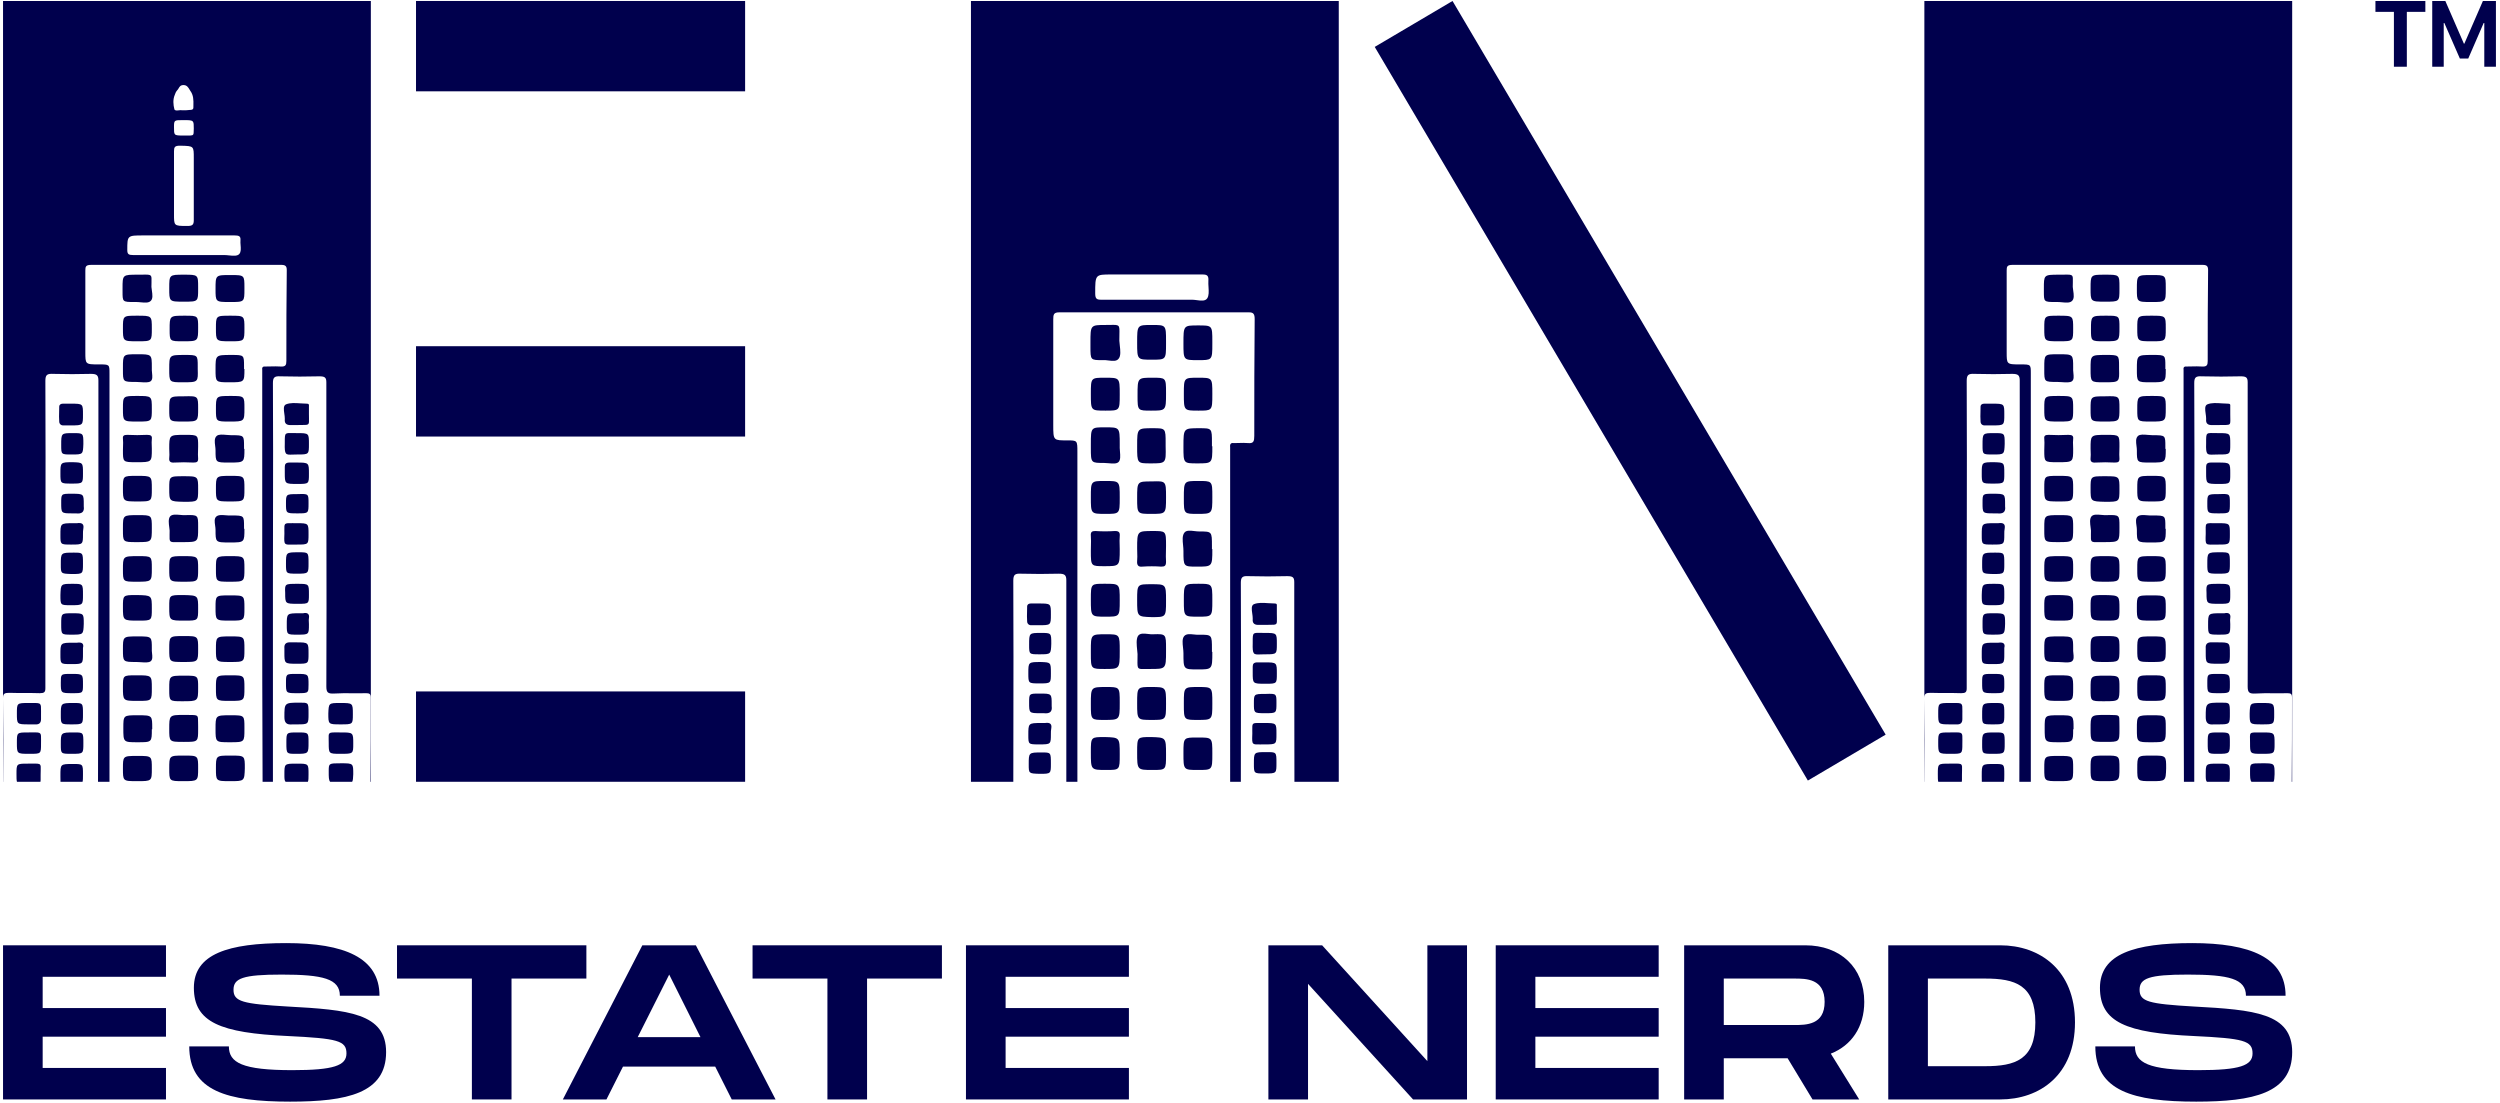 <svg width="594" height="262" viewBox="0 0 594 262" fill="none" xmlns="http://www.w3.org/2000/svg">
<path d="M448.032 174.548L345.118 0.233L326.635 11.146L429.549 185.46L448.032 174.548Z" fill="#00004D"/>
<path d="M177.039 0.233H98.845V21.698H177.039V0.233Z" fill="#00004D"/>
<path d="M177.039 82.26H98.845V103.724H177.039V82.26Z" fill="#00004D"/>
<path d="M177.039 164.286H98.845V185.75H177.039V164.286Z" fill="#00004D"/>
<path d="M39.437 232.085V224.604H0.721V261.227H39.437V253.745H10.138V246.316H39.437V239.514H10.138V232.085H39.437Z" fill="#00004D"/>
<path d="M44.965 248.618C44.965 259.186 53.911 261.75 68.927 261.75C82.478 261.75 91.738 259.762 91.738 249.978C91.738 240.718 82.791 239.933 68.351 239.148C57.678 238.52 55.481 237.997 55.481 235.172C55.481 232.451 57.678 231.562 66.939 231.562C76.722 231.562 80.751 232.556 80.751 236.585H90.168C90.168 227.533 81.797 224.08 67.985 224.08C54.278 224.08 46.064 226.644 46.064 234.701C46.064 242.915 52.394 245.426 68.351 246.159C80.228 246.734 82.32 247.258 82.32 250.292C82.32 253.17 79.338 254.268 69.45 254.268C57.521 254.268 54.382 252.489 54.382 248.618H44.965Z" fill="#00004D"/>
<path d="M139.325 224.604H94.331V232.504H112.119V261.227H121.536V232.504H139.325V224.604Z" fill="#00004D"/>
<path d="M173.862 261.227H184.273L165.334 224.604H152.62L133.733 261.227H144.092L148.016 253.431H169.938L173.862 261.227ZM151.522 246.42L159.003 231.562L166.432 246.42H151.522Z" fill="#00004D"/>
<path d="M223.801 224.604H178.807V232.504H196.595V261.227H206.013V232.504H223.801V224.604Z" fill="#00004D"/>
<path d="M268.229 232.085V224.604H229.513V261.227H268.229V253.745H238.931V246.316H268.229V239.514H238.931V232.085H268.229Z" fill="#00004D"/>
<path d="M339.144 224.604V252.123L314.136 224.604H301.37V261.227H310.787V233.759L335.744 261.227H348.562V224.604H339.144Z" fill="#00004D"/>
<path d="M394.101 232.085V224.604H355.385V261.227H394.101V253.745H364.803V246.316H394.101V239.514H364.803V232.085H394.101Z" fill="#00004D"/>
<path d="M442.949 238.049C442.949 229.888 437.247 224.604 428.928 224.604H400.153V261.227H409.57V251.443H424.742L430.654 261.227H441.746L434.997 250.344C439.915 248.409 442.949 244.014 442.949 238.049ZM409.57 232.504H426.312C429.137 232.504 433.532 232.504 433.532 238.049C433.532 243.543 429.137 243.543 426.312 243.543H409.57V232.504Z" fill="#00004D"/>
<path d="M475.228 224.604H448.65V261.227H475.228C484.697 261.227 493.016 255.367 493.016 242.915C493.016 230.463 484.697 224.604 475.228 224.604ZM471.67 253.327H458.067V232.504H471.67C478.785 232.504 483.599 234.021 483.599 242.915C483.599 251.809 478.785 253.327 471.67 253.327Z" fill="#00004D"/>
<path d="M497.85 248.618C497.85 259.186 506.796 261.75 521.812 261.75C535.362 261.75 544.623 259.762 544.623 249.978C544.623 240.718 535.676 239.933 521.236 239.148C510.563 238.52 508.366 237.997 508.366 235.172C508.366 232.451 510.563 231.562 519.824 231.562C529.607 231.562 533.636 232.556 533.636 236.585H543.053C543.053 227.533 534.682 224.08 520.87 224.08C507.163 224.08 498.948 226.644 498.948 234.701C498.948 242.915 505.279 245.426 521.236 246.159C533.113 246.734 535.205 247.258 535.205 250.292C535.205 253.17 532.223 254.268 522.335 254.268C510.406 254.268 507.267 252.489 507.267 248.618H497.85Z" fill="#00004D"/>
<path fill-rule="evenodd" clip-rule="evenodd" d="M0.721 0.233H88.113V185.75H88.005C88.07 179.067 88.07 172.383 88.07 165.7C88.07 164.867 87.788 164.7 86.942 164.7C85.854 164.736 84.783 164.726 83.715 164.715H83.714H83.714H83.713H83.713C82.289 164.702 80.87 164.688 79.419 164.783C77.915 164.867 77.539 164.534 77.539 163.118C77.602 150.735 77.581 138.315 77.56 125.908V125.907V125.906V125.905V125.904C77.549 119.705 77.539 113.508 77.539 107.321V90.832C77.539 89.666 77.163 89.416 75.847 89.416C72.744 89.499 69.641 89.499 66.632 89.416C65.222 89.333 64.846 89.666 64.846 90.998C64.909 101.775 64.888 112.551 64.867 123.302V123.304C64.856 128.671 64.846 134.032 64.846 139.383V185.75H62.39C62.307 169.906 62.307 154.065 62.307 138.3V88.833V87.833C62.213 87.25 62.495 87.001 63.153 87.084C63.526 87.084 63.909 87.075 64.295 87.066H64.295H64.295H64.296H64.296H64.296H64.296C65.079 87.047 65.877 87.028 66.632 87.084C67.854 87.167 68.042 86.751 68.042 85.751C68.042 78.589 68.042 71.344 68.136 64.182C68.136 63.266 67.854 62.933 66.82 62.933H21.688C20.372 62.933 20.278 63.349 20.278 64.265V83.669C20.278 85.068 20.278 85.795 20.642 86.174C21.036 86.584 21.857 86.584 23.569 86.584C26.014 86.584 26.014 86.584 26.014 88.749V185.75H23.287C23.29 178.329 23.312 170.907 23.334 163.476V163.475V163.474V163.474V163.473V163.472V163.472V163.471V163.471V163.471V163.471C23.357 155.372 23.381 147.263 23.381 139.134V90.415C23.381 89.166 23.005 88.833 21.594 88.833C18.585 88.916 15.671 88.916 12.662 88.833C11.157 88.75 10.781 89.083 10.781 90.499C10.844 102.543 10.823 114.551 10.802 126.571V126.571V126.572V126.573V126.573V126.574C10.792 132.588 10.781 138.604 10.781 144.63V163.534C10.781 164.45 10.499 164.7 9.465 164.7C8.243 164.659 7.044 164.659 5.845 164.659H5.844C4.645 164.659 3.447 164.659 2.225 164.617C1.097 164.617 0.721 164.783 0.721 165.866V0.233ZM0.721 165.866C0.805 172.494 0.814 179.122 0.747 185.75H0.721V165.866ZM73.15 185.75H67.85C67.573 185.457 67.573 184.943 67.573 184.021C67.573 182.782 67.573 182.138 67.894 181.803C68.243 181.439 68.971 181.439 70.487 181.439H70.487C71.955 181.439 72.659 181.439 72.996 181.791C73.308 182.115 73.308 182.739 73.308 183.938C73.308 184.861 73.308 185.419 73.15 185.75ZM83.674 185.75H78.443C78.103 185.365 78.103 184.639 78.103 183.271C78.103 181.356 78.103 181.356 81.018 181.356C82.534 181.356 83.262 181.356 83.611 181.719C83.933 182.055 83.933 182.699 83.933 183.938C83.893 184.885 83.87 185.433 83.674 185.75ZM19.714 184.021C19.714 184.833 19.714 185.38 19.617 185.75H14.375C14.353 185.461 14.353 185.073 14.354 184.554L14.354 184.271C14.354 182.938 14.354 182.252 14.697 181.898C15.062 181.523 15.813 181.523 17.363 181.523C18.514 181.523 19.102 181.523 19.401 181.816C19.714 182.122 19.714 182.746 19.714 184.021ZM9.653 185.353C9.653 185.498 9.639 185.631 9.609 185.75H4.028C3.918 185.368 3.918 184.795 3.918 183.938C3.918 182.725 3.918 182.101 4.229 181.78C4.56 181.439 5.241 181.439 6.644 181.439C7.005 181.439 7.323 181.436 7.604 181.433H7.606H7.608H7.609H7.61C8.756 181.421 9.281 181.415 9.513 181.673C9.708 181.89 9.696 182.295 9.673 183.04C9.664 183.338 9.653 183.689 9.653 184.104V185.353ZM47.075 68.263C47.075 65.265 47.075 65.265 43.69 65.265C40.211 65.265 40.211 65.265 40.211 68.513C40.211 70.045 40.211 70.835 40.606 71.243C41.027 71.677 41.896 71.677 43.69 71.677C45.451 71.677 46.296 71.677 46.701 71.255C47.075 70.866 47.075 70.118 47.075 68.679V68.263ZM40.607 90.432C41.005 90.831 41.804 90.831 43.408 90.831C45.33 90.831 46.245 90.831 46.666 90.376C47.049 89.962 47.026 89.172 46.981 87.667V87.084C46.981 84.336 46.981 84.336 43.878 84.336C41.986 84.336 41.07 84.336 40.627 84.793C40.211 85.222 40.211 86.055 40.211 87.667C40.211 89.244 40.211 90.035 40.607 90.432ZM46.691 99.725C47.075 99.325 47.075 98.556 47.075 97.077C47.075 95.638 47.075 94.89 46.701 94.51C46.295 94.098 45.451 94.119 43.69 94.162C41.88 94.162 41.012 94.162 40.595 94.596C40.211 94.996 40.211 95.766 40.211 97.244C40.211 98.629 40.211 99.356 40.574 99.737C40.975 100.159 41.819 100.159 43.596 100.159C45.406 100.159 46.274 100.159 46.691 99.725ZM40.305 78.256C40.305 81.088 40.305 81.088 43.502 81.088C45.345 81.088 46.238 81.088 46.67 80.642C47.075 80.223 47.075 79.412 47.075 77.84C47.075 76.481 47.075 75.775 46.722 75.407C46.339 75.008 45.541 75.008 43.878 75.008H43.878H43.878C42.035 75.008 41.143 75.008 40.711 75.454C40.305 75.873 40.305 76.684 40.305 78.256ZM36.074 104.323C36.168 103.573 35.886 103.323 34.946 103.323C33.347 103.406 31.843 103.406 30.245 103.323C29.492 103.323 29.116 103.49 29.21 104.239C29.273 104.85 29.252 105.461 29.231 106.071C29.221 106.377 29.21 106.682 29.21 106.987C29.21 108.346 29.21 109.053 29.563 109.42C29.946 109.819 30.744 109.819 32.407 109.819C36.074 109.819 36.074 109.819 36.074 106.654C36.074 106.408 36.064 106.152 36.054 105.893V105.893V105.893V105.893V105.893V105.893V105.893C36.033 105.365 36.011 104.825 36.074 104.323ZM32.595 94.079C29.21 94.079 29.21 94.079 29.21 97.077C29.21 98.556 29.21 99.325 29.595 99.725C30.011 100.159 30.88 100.159 32.689 100.159C34.45 100.159 35.295 100.159 35.7 99.737C36.074 99.347 36.074 98.599 36.074 97.161C36.074 94.079 36.074 94.079 32.595 94.079ZM29.574 137.818C29.961 138.217 30.76 138.217 32.407 138.217C36.074 138.217 36.074 138.217 36.074 135.052C36.074 132.138 36.074 132.138 32.877 132.138C30.954 132.138 30.039 132.138 29.605 132.594C29.21 133.008 29.21 133.798 29.21 135.302C29.21 136.715 29.21 137.443 29.574 137.818ZM32.877 147.461C36.074 147.461 36.074 147.461 36.074 144.63C36.074 141.465 36.074 141.465 32.595 141.382H32.407C30.744 141.382 29.946 141.382 29.563 141.78C29.21 142.148 29.21 142.855 29.21 144.213C29.21 147.461 29.21 147.461 32.877 147.461ZM29.574 128.396C29.968 128.807 30.789 128.807 32.501 128.807H32.501H32.501C34.33 128.807 35.222 128.807 35.658 128.36C36.074 127.934 36.074 127.102 36.074 125.475C36.074 122.394 36.074 122.394 32.783 122.394C29.21 122.394 29.21 122.394 29.21 125.475V125.892C29.21 127.29 29.21 128.018 29.574 128.396ZM29.605 118.712C30.026 119.146 30.895 119.146 32.689 119.146C34.45 119.146 35.295 119.146 35.7 118.724C36.074 118.335 36.074 117.587 36.074 116.148C36.074 113.067 36.074 113.067 32.595 113.067H32.407C30.76 113.067 29.961 113.067 29.574 113.466C29.21 113.841 29.21 114.569 29.21 115.982C29.21 117.514 29.21 118.304 29.605 118.712ZM29.584 185.181C29.989 185.603 30.834 185.603 32.595 185.603C36.074 185.603 36.074 185.603 36.074 182.605C36.074 181.166 36.074 180.418 35.7 180.029C35.295 179.607 34.45 179.607 32.689 179.607C30.864 179.607 29.996 179.607 29.584 180.04C29.21 180.432 29.21 181.18 29.21 182.605C29.21 184.043 29.21 184.792 29.584 185.181ZM35.69 175.936C36.074 175.54 36.074 174.77 36.074 173.278H36.168V173.028C36.168 171.549 36.168 170.78 35.784 170.38C35.367 169.946 34.499 169.946 32.689 169.946C29.304 169.946 29.304 169.946 29.304 173.028C29.304 176.359 29.304 176.359 32.689 176.359C34.435 176.359 35.28 176.359 35.69 175.936ZM29.616 166.086C30.048 166.532 30.94 166.532 32.783 166.532H32.783H32.783C34.48 166.532 35.302 166.532 35.7 166.121C36.074 165.735 36.074 164.986 36.074 163.534C36.074 160.453 36.074 160.453 32.501 160.453H32.313C30.715 160.453 29.939 160.453 29.564 160.84C29.21 161.204 29.21 161.911 29.21 163.284C29.21 164.856 29.21 165.668 29.616 166.086ZM33.508 157.343C34.427 157.411 35.324 157.477 35.792 157.121C36.294 156.733 36.21 155.974 36.126 155.215C36.085 154.836 36.043 154.457 36.074 154.123C36.074 152.739 36.074 152.012 35.711 151.63C35.31 151.209 34.466 151.209 32.689 151.209H32.689C30.879 151.209 30.011 151.209 29.595 151.642C29.21 152.042 29.21 152.812 29.21 154.29C29.21 155.757 29.21 156.506 29.585 156.889C29.976 157.288 30.775 157.288 32.407 157.288C32.76 157.288 33.136 157.316 33.508 157.343ZM33.422 90.802C34.372 90.87 35.322 90.938 35.792 90.582C36.287 90.198 36.212 89.454 36.13 88.635C36.087 88.208 36.042 87.761 36.074 87.334C36.074 84.169 36.074 84.169 32.595 84.169H32.595C30.865 84.169 30.019 84.169 29.606 84.592C29.21 84.996 29.21 85.787 29.21 87.334V87.917C29.21 89.289 29.21 89.996 29.564 90.361C29.939 90.748 30.714 90.748 32.313 90.748H32.313C32.662 90.748 33.042 90.775 33.422 90.802ZM29.584 75.43C29.21 75.82 29.21 76.568 29.21 78.006C29.21 79.485 29.21 80.254 29.595 80.654C30.011 81.088 30.88 81.088 32.689 81.088C34.45 81.088 35.295 81.088 35.7 80.666C36.074 80.276 36.074 79.528 36.074 78.09C36.074 75.008 36.074 75.008 32.595 75.008C30.834 75.008 29.989 75.008 29.584 75.43ZM33.438 71.827H33.438C34.38 71.919 35.293 72.008 35.792 71.511C36.372 70.997 36.225 69.989 36.085 69.02C36.043 68.732 36.002 68.447 35.98 68.18C35.98 67.738 35.99 67.362 35.998 67.042C36.021 66.183 36.033 65.729 35.813 65.494C35.567 65.231 35.032 65.239 33.9 65.255C33.578 65.259 33.208 65.265 32.783 65.265C29.116 65.265 29.116 65.265 29.116 68.513V69.262C29.116 70.447 29.116 71.07 29.427 71.398C29.772 71.76 30.499 71.76 32.031 71.76C32.474 71.732 32.96 71.78 33.438 71.827ZM42.779 122.338C41.819 122.25 40.847 122.16 40.399 122.727C39.955 123.317 40.094 124.372 40.219 125.322C40.252 125.579 40.285 125.828 40.305 126.058C40.305 126.441 40.298 126.771 40.292 127.057V127.057C40.274 127.924 40.265 128.371 40.484 128.599C40.719 128.842 41.214 128.834 42.239 128.817C42.547 128.812 42.903 128.807 43.314 128.807H43.314C45.271 128.807 46.209 128.807 46.66 128.338C47.075 127.905 47.075 127.074 47.075 125.475V125.059C47.075 122.394 47.075 122.311 44.066 122.394C43.676 122.421 43.229 122.379 42.779 122.338ZM40.574 113.572C40.211 113.953 40.211 114.68 40.211 116.065C40.211 119.146 40.211 119.146 43.69 119.229C47.075 119.229 47.075 119.229 47.075 116.231C47.075 114.753 47.075 113.984 46.691 113.584C46.274 113.15 45.406 113.15 43.596 113.15C41.819 113.15 40.975 113.15 40.574 113.572ZM40.595 137.783C41.012 138.217 41.88 138.217 43.69 138.217C45.451 138.217 46.296 138.217 46.701 137.795C47.075 137.406 47.075 136.657 47.075 135.219C47.075 132.138 47.075 132.138 43.502 132.138C40.211 132.138 40.211 132.138 40.211 135.136C40.211 136.614 40.211 137.383 40.595 137.783ZM43.878 147.461C47.075 147.461 47.075 147.461 47.075 144.63C47.075 143.098 47.075 142.307 46.68 141.89C46.26 141.445 45.391 141.425 43.596 141.382H43.408C41.745 141.382 40.947 141.382 40.564 141.78C40.211 142.148 40.211 142.855 40.211 144.213C40.211 147.461 40.211 147.461 43.878 147.461ZM46.69 151.548C46.281 151.125 45.436 151.125 43.69 151.125H43.69H43.69C41.88 151.125 41.012 151.125 40.595 151.559C40.211 151.959 40.211 152.728 40.211 154.207C40.211 155.699 40.211 156.469 40.596 156.866C41.005 157.288 41.851 157.288 43.596 157.288C45.406 157.288 46.274 157.288 46.691 156.854C47.075 156.454 47.075 155.685 47.075 154.207C47.075 152.714 47.075 151.945 46.69 151.548ZM43.314 166.615C47.075 166.615 47.075 166.615 47.075 163.367C47.075 162.023 47.075 161.316 46.722 160.946C46.333 160.536 45.512 160.536 43.784 160.536C41.91 160.536 41.019 160.536 40.595 160.981C40.211 161.384 40.211 162.152 40.211 163.617V163.784C40.211 166.615 40.211 166.615 43.314 166.615ZM40.585 185.192C40.984 185.603 41.806 185.603 43.502 185.603C47.075 185.603 47.075 185.603 47.075 182.522C47.075 181.083 47.075 180.335 46.701 179.946C46.296 179.523 45.451 179.523 43.69 179.523C41.88 179.523 41.012 179.523 40.595 179.957C40.211 180.357 40.211 181.126 40.211 182.605C40.211 184.057 40.211 184.806 40.585 185.192ZM47.075 173.278V172.611C47.062 172.192 47.062 171.837 47.061 171.537C47.06 170.767 47.059 170.358 46.855 170.139C46.623 169.891 46.128 169.887 45.072 169.878H45.072H45.07C44.756 169.876 44.393 169.873 43.972 169.863C42.016 169.863 41.077 169.863 40.627 170.332C40.211 170.765 40.211 171.596 40.211 173.194C40.211 174.673 40.211 175.442 40.595 175.842C41.012 176.276 41.88 176.276 43.69 176.276C45.451 176.276 46.296 176.276 46.701 175.854C47.075 175.464 47.075 174.716 47.075 173.278ZM41.434 109.902C42.938 109.819 44.442 109.819 45.947 109.902C46.793 109.902 47.075 109.736 47.075 108.986C47.013 108.323 47.033 107.697 47.054 107.058L47.054 107.058C47.064 106.734 47.075 106.408 47.075 106.071C47.075 104.753 47.075 104.067 46.732 103.71C46.361 103.323 45.586 103.323 43.972 103.323H43.972C42 103.323 41.062 103.323 40.616 103.792C40.211 104.216 40.211 105.026 40.211 106.571C40.211 106.821 40.222 107.071 40.232 107.321C40.253 107.82 40.274 108.32 40.211 108.82C40.117 109.652 40.493 109.986 41.434 109.902ZM51.68 185.181C52.085 185.603 52.93 185.603 54.691 185.603C58.076 185.603 58.076 185.603 58.17 182.522C58.17 181.083 58.17 180.335 57.796 179.946C57.391 179.523 56.546 179.523 54.785 179.523C52.975 179.523 52.107 179.523 51.69 179.957C51.306 180.357 51.306 181.126 51.306 182.605C51.306 184.043 51.306 184.792 51.68 185.181ZM57.692 175.925C58.076 175.525 58.076 174.756 58.076 173.278V172.861C58.076 171.463 58.076 170.735 57.712 170.357C57.318 169.946 56.497 169.946 54.785 169.946C52.942 169.946 52.049 169.946 51.617 170.392C51.212 170.811 51.212 171.622 51.212 173.194C51.212 174.741 51.212 175.532 51.607 175.936C52.021 176.359 52.867 176.359 54.597 176.359C56.407 176.359 57.275 176.359 57.692 175.925ZM51.691 166.121C52.093 166.532 52.915 166.532 54.597 166.532H54.597H54.597C56.407 166.532 57.275 166.532 57.692 166.098C58.076 165.698 58.076 164.929 58.076 163.451C58.076 162.012 58.076 161.264 57.702 160.875C57.297 160.453 56.452 160.453 54.691 160.453C52.93 160.453 52.085 160.453 51.68 160.875C51.306 161.264 51.306 162.012 51.306 163.451C51.306 164.958 51.306 165.727 51.691 166.121ZM57.702 156.866C58.076 156.477 58.076 155.728 58.076 154.29V154.207C58.076 152.754 58.076 152.005 57.702 151.619C57.303 151.209 56.482 151.209 54.785 151.209H54.785H54.785C52.975 151.209 52.107 151.209 51.69 151.642C51.306 152.042 51.306 152.812 51.306 154.29C51.306 155.728 51.306 156.477 51.68 156.866C52.085 157.288 52.93 157.288 54.691 157.288C56.452 157.288 57.297 157.288 57.702 156.866ZM51.596 147.027C52.013 147.461 52.881 147.461 54.691 147.461C56.452 147.461 57.297 147.461 57.702 147.039C58.076 146.65 58.076 145.901 58.076 144.463C58.076 143.025 58.076 142.276 57.702 141.887C57.297 141.465 56.452 141.465 54.691 141.465H54.503C52.791 141.465 51.97 141.465 51.575 141.875C51.212 142.254 51.212 142.981 51.212 144.38C51.212 145.858 51.212 146.627 51.596 147.027ZM51.669 137.807C52.064 138.217 52.885 138.217 54.597 138.217C56.407 138.217 57.275 138.217 57.692 137.783C58.076 137.383 58.076 136.614 58.076 135.136C58.076 132.138 58.076 132.138 54.691 132.138C51.306 132.138 51.306 132.138 51.306 135.136V135.302C51.306 136.701 51.306 137.428 51.669 137.807ZM57.67 128.455C58.076 128.04 58.076 127.229 58.076 125.642H57.982V125.142C57.982 123.864 57.982 123.199 57.65 122.853C57.289 122.477 56.538 122.477 54.973 122.477C54.564 122.505 54.112 122.468 53.665 122.431H53.665H53.664H53.664H53.664H53.664H53.664C52.775 122.357 51.9 122.284 51.4 122.727C50.873 123.194 50.992 124.029 51.111 124.859C51.161 125.214 51.212 125.568 51.212 125.892C51.212 127.33 51.212 128.079 51.586 128.468C51.991 128.89 52.836 128.89 54.597 128.89H54.597H54.597C56.376 128.89 57.245 128.89 57.67 128.455ZM51.68 118.724C52.085 119.146 52.93 119.146 54.691 119.146C56.452 119.146 57.297 119.146 57.702 118.724C58.076 118.335 58.076 117.587 58.076 116.148C58.076 114.641 58.076 113.871 57.691 113.478C57.289 113.067 56.467 113.067 54.785 113.067H54.785H54.785C52.975 113.067 52.107 113.067 51.69 113.501C51.306 113.901 51.306 114.67 51.306 116.148C51.306 117.587 51.306 118.335 51.68 118.724ZM57.671 109.445C58.076 109.023 58.076 108.213 58.076 106.654H57.982V106.071C57.982 104.793 57.982 104.128 57.65 103.782C57.289 103.406 56.538 103.406 54.973 103.406H54.973C54.613 103.406 54.22 103.37 53.828 103.334L53.828 103.334H53.828H53.827H53.827H53.827C52.89 103.248 51.958 103.162 51.494 103.573C50.888 104.11 51.005 105.03 51.121 105.938L51.121 105.938C51.166 106.298 51.212 106.656 51.212 106.987C51.212 108.4 51.212 109.128 51.576 109.503C51.963 109.902 52.761 109.902 54.409 109.902C56.316 109.902 57.232 109.902 57.671 109.445ZM51.67 99.76C52.057 100.159 52.855 100.159 54.503 100.159C58.076 100.159 58.076 100.159 58.076 96.994C58.076 95.596 58.076 94.868 57.712 94.49C57.318 94.079 56.497 94.079 54.785 94.079C52.991 94.079 52.122 94.079 51.701 94.513C51.306 94.921 51.306 95.712 51.306 97.244C51.306 98.656 51.306 99.384 51.67 99.76ZM54.503 90.831C58.076 90.831 58.076 90.831 58.076 87.667H57.982V87.001C57.982 85.722 57.982 85.057 57.65 84.711C57.289 84.336 56.538 84.336 54.973 84.336C53.032 84.336 52.093 84.336 51.638 84.805C51.212 85.245 51.212 86.098 51.212 87.75C51.212 89.257 51.212 90.027 51.597 90.42C51.999 90.831 52.821 90.831 54.503 90.831ZM51.69 80.654C52.107 81.088 52.975 81.088 54.785 81.088C56.467 81.088 57.289 81.088 57.691 80.677C58.076 80.283 58.076 79.513 58.076 78.006C58.076 76.568 58.076 75.82 57.702 75.43C57.297 75.008 56.452 75.008 54.691 75.008C52.93 75.008 52.085 75.008 51.68 75.43C51.306 75.82 51.306 76.568 51.306 78.006C51.306 79.485 51.306 80.254 51.69 80.654ZM57.691 71.338C58.076 70.941 58.076 70.172 58.076 68.679V68.346C58.076 66.908 58.076 66.159 57.702 65.77C57.297 65.348 56.452 65.348 54.691 65.348C52.926 65.348 52.057 65.348 51.628 65.783C51.212 66.205 51.212 67.038 51.212 68.679C51.212 70.157 51.212 70.927 51.596 71.327C52.013 71.76 52.881 71.76 54.691 71.76C56.436 71.76 57.282 71.76 57.691 71.338ZM7.548 167.029C8.703 167.021 9.257 167.017 9.52 167.292C9.763 167.545 9.759 168.036 9.751 168.98V168.98C9.749 169.172 9.747 169.382 9.747 169.614V170.863C9.747 171.696 9.371 172.195 8.337 172.112H6.926C5.41 172.112 4.683 172.112 4.333 171.749C4.012 171.413 4.012 170.769 4.012 169.53C4.012 168.332 4.012 167.708 4.323 167.384C4.661 167.032 5.365 167.032 6.832 167.032C7.093 167.032 7.331 167.03 7.548 167.029ZM9.747 176.692C9.747 179.107 9.747 179.107 7.114 179.107H6.926C5.425 179.107 4.697 179.107 4.344 178.744C4.012 178.401 4.012 177.735 4.012 176.443C4.012 175.284 4.012 174.681 4.313 174.367C4.639 174.027 5.32 174.027 6.738 174.027C7.081 174.027 7.385 174.024 7.654 174.021C8.76 174.009 9.291 174.003 9.542 174.265C9.774 174.507 9.767 174.977 9.754 175.881C9.751 176.12 9.747 176.389 9.747 176.692ZM14.072 96.578C14.072 96.162 14.448 95.912 14.918 95.912H16.799C18.315 95.912 19.043 95.912 19.392 96.275C19.714 96.61 19.714 97.255 19.714 98.493C19.714 99.732 19.714 100.376 19.392 100.712C19.043 101.075 18.315 101.075 16.799 101.075H15.2C14.448 101.158 14.072 100.659 14.072 100.159C14.009 99.379 14.03 98.561 14.052 97.756C14.062 97.358 14.072 96.964 14.072 96.578ZM19.714 155.29C19.714 156.488 19.714 157.112 19.402 157.436C19.064 157.788 18.36 157.788 16.893 157.788C15.572 157.788 14.939 157.788 14.635 157.471C14.354 157.18 14.354 156.618 14.354 155.54C14.354 154.181 14.354 153.474 14.707 153.107C15.09 152.708 15.888 152.708 17.551 152.708H18.303C19.431 152.541 19.996 152.875 19.714 153.957V155.29ZM17.269 164.7C15.802 164.7 15.098 164.7 14.76 164.348C14.448 164.024 14.448 163.401 14.448 162.202C14.448 161.217 14.448 160.698 14.707 160.424C14.996 160.12 15.605 160.12 16.893 160.12C18.36 160.12 19.064 160.12 19.402 160.472C19.714 160.796 19.714 161.42 19.714 162.618C19.714 163.604 19.714 164.123 19.454 164.396C19.166 164.7 18.557 164.7 17.269 164.7ZM19.714 169.697C19.714 170.856 19.714 171.458 19.413 171.772C19.086 172.112 18.405 172.112 16.987 172.112C15.666 172.112 15.033 172.112 14.729 171.795C14.448 171.504 14.448 170.942 14.448 169.864C14.448 168.491 14.448 167.784 14.802 167.419C15.177 167.032 15.952 167.032 17.551 167.032C19.714 167.032 19.714 167.032 19.714 169.697ZM17.269 138.717C18.469 138.717 19.08 138.717 19.391 139.023C19.714 139.339 19.714 139.985 19.714 141.299C19.714 142.484 19.714 143.107 19.402 143.434C19.058 143.797 18.331 143.797 16.799 143.797C15.572 143.797 14.96 143.797 14.656 143.492C14.354 143.189 14.354 142.585 14.354 141.382C14.448 138.717 14.448 138.717 17.269 138.717ZM14.448 134.137C14.448 131.305 14.448 131.305 17.551 131.305C19.714 131.305 19.714 131.305 19.714 133.97C19.714 135.129 19.714 135.732 19.413 136.045C19.086 136.385 18.405 136.385 16.987 136.385H16.987C15.649 136.341 15.017 136.321 14.717 135.994C14.448 135.701 14.448 135.161 14.448 134.137ZM19.714 126.892C19.714 128.09 19.714 128.714 19.402 129.038C19.064 129.39 18.36 129.39 16.893 129.39C15.572 129.39 14.939 129.39 14.635 129.073C14.354 128.781 14.354 128.22 14.354 127.141C14.354 125.783 14.354 125.076 14.707 124.709C15.09 124.31 15.888 124.31 17.551 124.31H17.551H18.303C19.431 124.143 19.996 124.476 19.808 125.559C19.714 125.975 19.714 126.475 19.714 126.892ZM16.987 107.987C14.542 107.987 14.542 107.987 14.542 105.739C14.542 104.321 14.542 103.613 14.896 103.26C15.249 102.907 15.954 102.907 17.363 102.907C18.563 102.907 19.174 102.907 19.485 103.213C19.808 103.529 19.808 104.175 19.808 105.489C19.762 106.701 19.738 107.326 19.415 107.647C19.071 107.987 18.39 107.987 16.987 107.987ZM19.714 112.484C19.714 113.643 19.714 114.246 19.413 114.559C19.086 114.899 18.405 114.899 16.987 114.899C14.354 114.899 14.354 114.899 14.354 112.484C14.354 111.206 14.354 110.541 14.687 110.195C15.047 109.819 15.798 109.819 17.363 109.819C19.714 109.903 19.714 109.903 19.714 112.484ZM16.987 179.107C15.666 179.107 15.033 179.107 14.729 178.791C14.448 178.499 14.448 177.938 14.448 176.859C14.448 175.5 14.448 174.794 14.801 174.426C15.184 174.027 15.982 174.027 17.645 174.027C19.808 174.027 19.808 174.027 19.808 176.609C19.808 177.808 19.808 178.431 19.496 178.756C19.158 179.107 18.454 179.107 16.987 179.107ZM16.987 150.793C15.774 150.793 15.162 150.793 14.854 150.487C14.542 150.177 14.542 149.552 14.542 148.294C14.542 147.012 14.542 146.366 14.865 146.042C15.192 145.713 15.85 145.713 17.175 145.713C18.578 145.713 19.259 145.713 19.59 146.053C19.902 146.374 19.902 146.998 19.902 148.211C19.808 150.793 19.808 150.793 16.987 150.793ZM18.021 121.978H17.269C15.866 121.978 15.185 121.978 14.854 121.638C14.542 121.317 14.542 120.692 14.542 119.48C14.542 118.441 14.542 117.9 14.812 117.619C15.105 117.314 15.715 117.314 16.987 117.314H16.987H16.987C18.503 117.314 19.231 117.314 19.58 117.678C19.902 118.013 19.902 118.657 19.902 119.896V120.313C20.09 121.645 19.431 122.145 18.021 121.978ZM70.393 109.903H68.795C67.949 109.903 67.666 110.236 67.666 110.902V112.318C67.666 114.983 67.666 114.983 70.675 114.983C73.402 114.983 73.402 114.983 73.402 112.568C73.402 111.289 73.402 110.624 73.07 110.278C72.709 109.903 71.958 109.903 70.393 109.903ZM67.939 103.09C67.665 103.343 67.665 103.893 67.666 105.065L67.666 105.322C67.587 108.086 67.847 108.076 69.548 108.011H69.548H69.548H69.548H69.549C69.847 108 70.189 107.987 70.581 107.987C72.049 107.987 72.753 107.987 73.09 107.635C73.402 107.311 73.402 106.687 73.402 105.489C73.402 104.25 73.402 103.606 73.08 103.271C72.731 102.907 72.004 102.907 70.487 102.907H70.487C70.112 102.907 69.787 102.9 69.505 102.894L69.504 102.894C68.64 102.876 68.181 102.866 67.939 103.09ZM73.006 121.649C73.308 121.339 73.308 120.736 73.308 119.563C73.308 117.314 73.308 117.314 70.769 117.398C69.252 117.398 68.551 117.398 68.227 117.747C67.949 118.048 67.949 118.607 67.949 119.646C67.949 120.751 67.949 121.333 68.239 121.639C68.561 121.978 69.241 121.978 70.675 121.978H70.675C72.029 121.978 72.687 121.978 73.006 121.649ZM72.986 124.673C72.637 124.31 71.909 124.31 70.393 124.31C70.052 124.31 69.752 124.306 69.488 124.303C68.473 124.29 67.986 124.284 67.756 124.524C67.544 124.745 67.551 125.177 67.564 126.006V126.007V126.007C67.568 126.241 67.573 126.507 67.573 126.808L67.563 127.098C67.523 128.329 67.504 128.913 67.786 129.184C68.04 129.429 68.538 129.419 69.485 129.402H69.485H69.486H69.486H69.486C69.776 129.396 70.108 129.39 70.487 129.39C71.955 129.39 72.659 129.39 72.996 129.038C73.308 128.714 73.308 128.09 73.308 126.892C73.308 125.653 73.308 125.009 72.986 124.673ZM72.996 135.95C73.308 135.626 73.308 135.002 73.308 133.804C73.308 132.473 73.308 131.828 72.986 131.515C72.683 131.222 72.096 131.222 70.957 131.222C69.407 131.222 68.656 131.222 68.292 131.598C67.949 131.951 67.949 132.638 67.949 133.97C67.949 135.103 67.949 135.686 68.24 135.985C68.548 136.302 69.182 136.302 70.487 136.302H70.487C71.955 136.302 72.659 136.302 72.996 135.95ZM73.09 139.058C72.76 138.717 72.078 138.717 70.675 138.717C67.666 138.717 67.666 138.717 67.76 140.882C67.76 143.464 67.76 143.464 70.769 143.464C72.155 143.464 72.811 143.464 73.122 143.136C73.402 142.841 73.402 142.281 73.402 141.215C73.402 140.003 73.402 139.379 73.09 139.058ZM71.405 95.84C70.173 95.753 68.944 95.667 67.949 96.078C67.281 96.374 67.419 97.341 67.555 98.295L67.555 98.295C67.611 98.684 67.666 99.071 67.666 99.409V99.659C67.573 100.659 68.137 101.075 69.265 100.992H70.487C70.971 100.98 71.376 100.98 71.715 100.98C72.606 100.98 73.04 100.98 73.247 100.763C73.442 100.557 73.433 100.156 73.415 99.375V99.375V99.374V99.374C73.409 99.102 73.402 98.783 73.402 98.41V96.578C73.402 96.536 73.403 96.493 73.405 96.452C73.415 96.166 73.424 95.912 72.932 95.912C72.434 95.912 71.919 95.876 71.405 95.84ZM68.374 178.827C68.671 179.107 69.233 179.107 70.299 179.107C71.849 179.107 72.6 179.107 72.965 178.732C73.308 178.378 73.308 177.692 73.308 176.359C73.308 174.027 73.308 174.027 70.675 174.027C68.043 174.027 68.043 174.027 68.043 176.443C68.043 177.849 68.043 178.513 68.374 178.827ZM69.547 172.112H70.487H70.487C71.939 172.112 72.644 172.112 72.986 171.76C73.308 171.428 73.308 170.783 73.308 169.53C73.308 168.124 73.308 167.484 72.989 167.193C72.722 166.949 72.233 166.949 71.333 166.949C69.392 166.949 68.453 166.949 67.999 167.418C67.573 167.858 67.573 168.711 67.573 170.363C67.573 171.696 68.043 172.279 69.547 172.112ZM68.25 164.372C68.569 164.7 69.227 164.7 70.581 164.7C72.085 164.7 72.76 164.7 73.062 164.365C73.308 164.092 73.308 163.598 73.308 162.701C73.308 161.463 73.308 160.818 72.986 160.483C72.637 160.12 71.909 160.12 70.393 160.12C69.121 160.12 68.511 160.12 68.219 160.425C67.949 160.706 67.949 161.246 67.949 162.285C67.949 163.458 67.949 164.061 68.25 164.372ZM67.905 157.33C68.265 157.705 69.016 157.705 70.581 157.705C72 157.705 72.68 157.705 73.007 157.365C73.308 157.051 73.308 156.448 73.308 155.29C73.308 154.011 73.308 153.346 72.976 153C72.615 152.625 71.864 152.625 70.299 152.625H69.077C67.949 152.541 67.478 153.041 67.573 154.04V155.04C67.573 156.318 67.573 156.984 67.905 157.33ZM73.38 147.788C73.36 147.465 73.34 147.153 73.402 146.878C73.59 145.879 73.026 145.463 71.992 145.713H71.239C68.137 145.713 68.137 145.713 68.137 148.461C68.137 150.793 68.137 150.793 70.675 150.793C72.078 150.793 72.76 150.793 73.09 150.452C73.402 150.131 73.402 149.507 73.402 148.294C73.402 148.125 73.391 147.955 73.38 147.788L73.38 147.788ZM83.839 169.697C83.839 167.032 83.839 167.032 80.83 167.032C79.427 167.032 78.746 167.032 78.402 167.373C78.078 167.694 78.055 168.318 78.009 169.53C78.009 170.769 78.009 171.413 78.331 171.749C78.68 172.112 79.408 172.112 80.924 172.112H80.924C83.839 172.112 83.839 172.112 83.839 169.697ZM83.933 176.692C83.933 174.027 83.933 174.027 80.924 174.027C80.646 174.027 80.395 174.026 80.169 174.024C79.013 174.016 78.487 174.012 78.255 174.271C78.061 174.488 78.071 174.887 78.089 175.62C78.096 175.879 78.103 176.178 78.103 176.526C78.103 177.779 78.103 178.423 78.425 178.755C78.767 179.107 79.472 179.107 80.924 179.107C83.933 179.107 83.933 179.107 83.933 176.692ZM43.689 60.6H31.654C30.62 60.6 30.244 60.433 30.244 59.434C30.244 55.936 30.244 55.936 34.099 55.936H55.724C56.759 55.936 57.229 56.103 57.135 57.102C57.103 57.463 57.135 57.861 57.166 58.259C57.229 59.054 57.291 59.85 56.853 60.35C56.381 60.887 55.377 60.782 54.397 60.68C54.009 60.64 53.626 60.6 53.28 60.6H43.689ZM41.342 35.949V44.111V50.939C41.342 52.244 41.342 52.93 41.684 53.289C42.062 53.688 42.859 53.688 44.538 53.688C45.667 53.688 46.043 53.438 46.043 52.355V37.531C46.043 36.146 46.043 35.438 45.689 35.067C45.319 34.68 44.564 34.661 43.019 34.623L42.752 34.617C41.529 34.617 41.342 34.95 41.342 35.949ZM43.314 26.206C43.099 26.143 42.801 26.176 42.505 26.21C42.026 26.264 41.55 26.317 41.433 25.957C41.151 24.874 41.057 23.625 41.527 22.542C41.621 22.209 41.809 21.793 42.092 21.459C42.242 21.327 42.344 21.151 42.447 20.974C42.667 20.596 42.892 20.21 43.596 20.21C44.396 20.21 44.72 20.753 45.03 21.274C45.084 21.366 45.138 21.456 45.194 21.543C46.001 22.614 45.977 23.809 45.954 24.968C45.95 25.16 45.947 25.351 45.947 25.54C45.947 26.04 45.57 26.123 45.1 26.123C44.536 26.206 43.972 26.206 43.314 26.206ZM41.579 31.911C41.852 32.203 42.437 32.203 43.692 32.203C45.112 32.203 45.657 32.251 45.872 32.008C46.056 31.8 45.999 31.381 46.043 30.537C46.043 29.617 46.043 29.121 45.795 28.853C45.505 28.538 44.874 28.538 43.504 28.538C41.342 28.538 41.342 28.538 41.342 30.287C41.342 31.18 41.342 31.656 41.579 31.911Z" fill="#00004D"/>
<path fill-rule="evenodd" clip-rule="evenodd" d="M457.229 0.233H544.622V185.75H544.514C544.578 179.067 544.578 172.383 544.578 165.699C544.578 164.867 544.296 164.7 543.45 164.7C542.361 164.736 541.29 164.726 540.221 164.715C538.797 164.702 537.378 164.688 535.928 164.783C534.424 164.867 534.047 164.534 534.047 163.118C534.11 150.734 534.089 138.313 534.068 125.904C534.058 119.705 534.047 113.508 534.047 107.321V90.832C534.047 89.666 533.671 89.416 532.355 89.416C529.252 89.499 526.149 89.499 523.141 89.416C521.73 89.333 521.354 89.666 521.354 90.998C521.417 101.775 521.396 112.552 521.375 123.304C521.365 128.671 521.354 134.032 521.354 139.383V185.75H518.899C518.815 169.907 518.815 154.066 518.815 138.302V138.3V88.832V87.833C518.721 87.25 519.003 87 519.662 87.084C520.034 87.084 520.417 87.075 520.804 87.065H520.804H520.804C521.587 87.047 522.385 87.028 523.14 87.084C524.363 87.167 524.551 86.751 524.551 85.751V85.749C524.551 78.588 524.551 71.343 524.645 64.182C524.645 63.266 524.363 62.933 523.328 62.933H478.197C476.88 62.933 476.786 63.349 476.786 64.265V83.669C476.786 85.068 476.786 85.795 477.15 86.174C477.544 86.584 478.365 86.584 480.077 86.584C481.349 86.584 481.959 86.584 482.252 86.889C482.522 87.17 482.522 87.71 482.522 88.749V185.75H479.795C479.799 178.328 479.82 170.905 479.842 163.473V163.472V163.471C479.865 155.373 479.889 147.264 479.889 139.133V90.415C479.889 89.166 479.513 88.833 478.102 88.833C475.094 88.916 472.179 88.916 469.17 88.833C467.666 88.75 467.29 89.083 467.29 90.499C467.352 102.543 467.331 114.551 467.311 126.571V126.571C467.3 132.586 467.29 138.603 467.29 144.63V163.534C467.29 164.45 467.008 164.7 465.973 164.7C464.751 164.658 463.552 164.658 462.353 164.658C461.155 164.658 459.956 164.658 458.733 164.617C457.627 164.617 457.244 164.777 457.229 165.805V0.233ZM529.659 185.75H524.359C524.081 185.457 524.081 184.943 524.081 184.021C524.081 182.782 524.081 182.138 524.403 181.803C524.752 181.439 525.479 181.439 526.996 181.439C528.463 181.439 529.167 181.439 529.505 181.791C529.816 182.115 529.816 182.739 529.816 183.938C529.816 184.861 529.816 185.419 529.659 185.75ZM540.182 185.75H534.952C534.612 185.365 534.612 184.639 534.612 183.271C534.612 181.356 534.612 181.356 537.526 181.356C539.043 181.356 539.77 181.356 540.119 181.719C540.441 182.055 540.441 182.699 540.441 183.938C540.401 184.885 540.379 185.433 540.182 185.75ZM460.536 185.75H466.118C466.147 185.631 466.161 185.498 466.161 185.353V184.104C466.161 183.689 466.172 183.338 466.181 183.04C466.204 182.294 466.217 181.89 466.021 181.672C465.789 181.415 465.265 181.42 464.119 181.433C463.836 181.436 463.516 181.439 463.153 181.439C461.75 181.439 461.068 181.439 460.738 181.78C460.426 182.101 460.426 182.725 460.426 183.938C460.426 184.795 460.426 185.368 460.536 185.75ZM470.883 185.75H476.125C476.222 185.38 476.222 184.832 476.222 184.021C476.222 182.746 476.222 182.122 475.91 181.816C475.61 181.522 475.023 181.522 473.871 181.522C470.863 181.522 470.863 181.522 470.863 184.271C470.863 184.369 470.862 184.463 470.862 184.553C470.862 185.072 470.861 185.461 470.883 185.75ZM457.229 185.75H457.256C457.322 179.133 457.313 172.516 457.229 165.899V185.75ZM503.583 68.263C503.583 65.265 503.583 65.265 500.198 65.265C498.419 65.265 497.55 65.265 497.125 65.699C496.72 66.114 496.72 66.926 496.72 68.513C496.72 70.045 496.72 70.835 497.115 71.243C497.535 71.677 498.404 71.677 500.198 71.677C503.583 71.677 503.583 71.677 503.583 68.679V68.263ZM497.115 90.432C497.513 90.831 498.313 90.831 499.916 90.831C501.839 90.831 502.753 90.831 503.175 90.375C503.558 89.962 503.534 89.172 503.489 87.667V87.084C503.489 84.335 503.489 84.335 500.387 84.335C498.494 84.335 497.579 84.335 497.135 84.793C496.72 85.222 496.72 86.054 496.72 87.667C496.72 89.244 496.72 90.035 497.115 90.432ZM503.199 99.725C503.583 99.325 503.583 98.555 503.583 97.077C503.583 94.079 503.583 94.079 500.198 94.162C498.389 94.162 497.52 94.162 497.104 94.596C496.72 94.996 496.72 95.765 496.72 97.244C496.72 98.629 496.72 99.355 497.083 99.737C497.484 100.158 498.328 100.158 500.104 100.158C501.914 100.158 502.783 100.158 503.199 99.725ZM497.167 80.689C497.549 81.088 498.347 81.088 500.01 81.088C501.854 81.088 502.746 81.088 503.178 80.642C503.583 80.223 503.583 79.412 503.583 77.84C503.583 76.481 503.583 75.775 503.23 75.407C502.847 75.008 502.05 75.008 500.387 75.008C498.543 75.008 497.651 75.008 497.219 75.454C496.814 75.873 496.814 76.684 496.814 78.256C496.814 79.615 496.814 80.321 497.167 80.689ZM492.583 104.322C492.677 103.573 492.394 103.323 491.454 103.323C489.856 103.406 488.351 103.406 486.753 103.323C486.001 103.323 485.625 103.49 485.719 104.239C485.781 104.85 485.761 105.461 485.74 106.071C485.729 106.377 485.719 106.682 485.719 106.987C485.719 108.346 485.719 109.053 486.072 109.42C486.455 109.819 487.253 109.819 488.916 109.819C490.839 109.819 491.754 109.819 492.188 109.362C492.583 108.948 492.583 108.159 492.583 106.654C492.583 106.407 492.572 106.152 492.562 105.893V105.893V105.893C492.541 105.365 492.519 104.825 492.583 104.322ZM486.093 94.501C485.719 94.89 485.719 95.639 485.719 97.077C485.719 98.555 485.719 99.325 486.103 99.725C486.52 100.158 487.388 100.158 489.198 100.158C490.959 100.158 491.803 100.158 492.209 99.736C492.583 99.347 492.583 98.599 492.583 97.16C492.583 95.682 492.583 94.913 492.198 94.513C491.782 94.079 490.913 94.079 489.104 94.079C487.343 94.079 486.498 94.079 486.093 94.501ZM486.083 137.818C486.47 138.217 487.268 138.217 488.916 138.217C492.583 138.217 492.583 138.217 492.583 135.052C492.583 133.64 492.583 132.912 492.219 132.537C491.832 132.138 491.033 132.138 489.386 132.138C487.462 132.138 486.548 132.138 486.113 132.594C485.719 133.008 485.719 133.798 485.719 135.302C485.719 136.715 485.719 137.443 486.083 137.818ZM489.386 147.461C492.583 147.461 492.583 147.461 492.583 144.629C492.583 143.098 492.583 142.307 492.188 141.89C491.767 141.445 490.899 141.425 489.104 141.382H488.916C487.253 141.382 486.455 141.382 486.072 141.78C485.719 142.148 485.719 142.855 485.719 144.213C485.719 147.461 485.719 147.461 489.386 147.461ZM486.082 128.396C486.476 128.806 487.298 128.806 489.009 128.806H489.01H489.01C490.838 128.806 491.731 128.806 492.166 128.36C492.583 127.934 492.583 127.102 492.583 125.475C492.583 122.394 492.583 122.394 489.292 122.394C485.719 122.394 485.719 122.394 485.719 125.475V125.892C485.719 127.29 485.719 128.018 486.082 128.396ZM486.114 118.712C486.534 119.146 487.403 119.146 489.198 119.146C490.959 119.146 491.803 119.146 492.209 118.724C492.583 118.335 492.583 117.586 492.583 116.148C492.583 114.67 492.583 113.901 492.198 113.501C491.782 113.067 490.913 113.067 489.104 113.067H488.916C487.268 113.067 486.47 113.067 486.083 113.466C485.719 113.841 485.719 114.569 485.719 115.981C485.719 117.514 485.719 118.304 486.114 118.712ZM485.719 182.605C485.719 185.603 485.719 185.603 489.104 185.603C492.583 185.603 492.583 185.603 492.583 182.605C492.583 179.607 492.583 179.607 489.198 179.607C485.719 179.607 485.719 179.607 485.719 182.605ZM492.198 175.936C492.583 175.539 492.583 174.77 492.583 173.277H492.677V173.028C492.677 171.549 492.677 170.78 492.292 170.38C491.876 169.946 491.007 169.946 489.198 169.946C485.813 169.946 485.813 169.946 485.813 173.028C485.813 176.359 485.813 176.359 489.198 176.359C490.943 176.359 491.788 176.359 492.198 175.936ZM486.124 166.086C486.556 166.532 487.448 166.532 489.291 166.532H489.292H489.292C490.988 166.532 491.81 166.532 492.208 166.121C492.583 165.735 492.583 164.986 492.583 163.534C492.583 162.069 492.583 161.301 492.199 160.897C491.775 160.452 490.884 160.452 489.01 160.452H488.822C487.223 160.452 486.448 160.452 486.072 160.84C485.719 161.204 485.719 161.911 485.719 163.284C485.719 164.856 485.719 165.667 486.124 166.086ZM490.017 157.343C490.935 157.411 491.832 157.477 492.3 157.121C492.802 156.733 492.718 155.974 492.635 155.215C492.593 154.836 492.551 154.456 492.583 154.123C492.583 152.738 492.583 152.012 492.22 151.63C491.818 151.209 490.974 151.209 489.198 151.209H489.197C487.388 151.209 486.52 151.209 486.103 151.642C485.719 152.042 485.719 152.811 485.719 154.29C485.719 155.757 485.719 156.506 486.093 156.889C486.484 157.288 487.283 157.288 488.916 157.288C489.268 157.288 489.644 157.316 490.017 157.343ZM489.931 90.802C490.88 90.87 491.83 90.938 492.3 90.581C492.795 90.198 492.72 89.454 492.638 88.635C492.595 88.208 492.55 87.761 492.583 87.334C492.583 85.801 492.583 85.011 492.188 84.603C491.767 84.169 490.898 84.169 489.104 84.169C487.373 84.169 486.527 84.169 486.114 84.592C485.719 84.996 485.719 85.787 485.719 87.334V87.916C485.719 89.289 485.719 89.996 486.072 90.361C486.448 90.748 487.223 90.748 488.821 90.748H488.822C489.171 90.748 489.551 90.775 489.931 90.802ZM486.093 75.43C485.719 75.82 485.719 76.568 485.719 78.006C485.719 79.485 485.719 80.254 486.103 80.654C486.52 81.088 487.388 81.088 489.198 81.088C490.959 81.088 491.803 81.088 492.209 80.665C492.583 80.276 492.583 79.528 492.583 78.09C492.583 76.611 492.583 75.842 492.198 75.442C491.782 75.008 490.913 75.008 489.104 75.008C487.343 75.008 486.498 75.008 486.093 75.43ZM489.946 71.826H489.946C490.889 71.918 491.801 72.008 492.3 71.51C492.88 70.997 492.734 69.989 492.593 69.02C492.551 68.732 492.51 68.447 492.488 68.179C492.488 67.737 492.498 67.362 492.507 67.042C492.53 66.182 492.542 65.729 492.321 65.493C492.075 65.231 491.54 65.238 490.408 65.255C490.087 65.259 489.717 65.265 489.292 65.265C487.384 65.265 486.469 65.265 486.03 65.722C485.625 66.144 485.625 66.954 485.625 68.513V69.262C485.625 70.447 485.625 71.07 485.936 71.397C486.281 71.76 487.007 71.76 488.539 71.76C488.983 71.732 489.468 71.78 489.946 71.826ZM499.288 122.338C498.328 122.249 497.356 122.16 496.908 122.727C496.463 123.317 496.602 124.372 496.727 125.322C496.761 125.579 496.794 125.828 496.814 126.058C496.814 126.441 496.807 126.771 496.801 127.056V127.057C496.783 127.923 496.773 128.371 496.993 128.599C497.227 128.842 497.722 128.834 498.747 128.817C499.055 128.812 499.411 128.806 499.822 128.806H499.823C501.779 128.806 502.718 128.806 503.168 128.337C503.583 127.905 503.583 127.074 503.583 125.475V125.059C503.583 122.394 503.583 122.311 500.575 122.394C500.185 122.421 499.738 122.379 499.288 122.338L499.288 122.338ZM497.083 113.572C496.72 113.953 496.72 114.68 496.72 116.065C496.72 119.146 496.72 119.146 500.198 119.229C503.583 119.229 503.583 119.229 503.583 116.231C503.583 114.753 503.583 113.984 503.199 113.584C502.783 113.15 501.914 113.15 500.104 113.15C498.328 113.15 497.484 113.15 497.083 113.572ZM497.104 137.783C497.52 138.217 498.389 138.217 500.198 138.217C503.583 138.217 503.583 138.217 503.583 135.219C503.583 132.138 503.583 132.138 500.01 132.138C498.314 132.138 497.492 132.138 497.094 132.548C496.72 132.934 496.72 133.683 496.72 135.136C496.72 136.614 496.72 137.383 497.104 137.783ZM500.387 147.461C503.583 147.461 503.583 147.461 503.583 144.629C503.583 143.098 503.583 142.307 503.189 141.89C502.768 141.445 501.899 141.425 500.104 141.382H499.916C498.253 141.382 497.455 141.382 497.073 141.78C496.72 142.148 496.72 142.855 496.72 144.213C496.72 147.461 496.72 147.461 500.387 147.461ZM503.583 154.207C503.583 151.125 503.583 151.125 500.198 151.125C498.389 151.125 497.52 151.125 497.104 151.559C496.72 151.959 496.72 152.728 496.72 154.207C496.72 157.288 496.72 157.288 500.104 157.288C503.583 157.288 503.583 157.288 503.583 154.207ZM503.179 166.147C503.583 165.722 503.583 164.912 503.583 163.367C503.583 162.022 503.583 161.316 503.231 160.946C502.841 160.536 502.02 160.536 500.293 160.536C498.418 160.536 497.527 160.536 497.103 160.981C496.72 161.384 496.72 162.152 496.72 163.617V163.784C496.72 165.156 496.72 165.863 497.073 166.228C497.449 166.615 498.224 166.615 499.822 166.615C501.795 166.615 502.733 166.615 503.179 166.147ZM496.72 182.605C496.72 185.603 496.72 185.603 500.01 185.603C503.583 185.603 503.583 185.603 503.583 182.521C503.583 179.523 503.583 179.523 500.198 179.523C498.389 179.523 497.52 179.523 497.104 179.957C496.72 180.357 496.72 181.126 496.72 182.605ZM503.583 173.277V172.611C503.571 172.191 503.57 171.837 503.569 171.537C503.568 170.767 503.567 170.358 503.363 170.139C503.131 169.89 502.636 169.887 501.58 169.878H501.58H501.578C501.264 169.876 500.901 169.873 500.481 169.863C498.524 169.863 497.585 169.863 497.135 170.332C496.72 170.764 496.72 171.596 496.72 173.194C496.72 174.673 496.72 175.442 497.104 175.842C497.52 176.275 498.389 176.275 500.198 176.275C503.583 176.275 503.583 176.275 503.583 173.277ZM497.942 109.902C499.446 109.819 500.951 109.819 502.455 109.902C503.301 109.902 503.583 109.736 503.583 108.986C503.521 108.323 503.541 107.697 503.562 107.058L503.562 107.058C503.573 106.734 503.583 106.407 503.583 106.071C503.583 104.753 503.583 104.067 503.241 103.71C502.869 103.323 502.095 103.323 500.481 103.323H500.481H500.48C498.508 103.323 497.57 103.323 497.124 103.792C496.72 104.216 496.72 105.026 496.72 106.571C496.72 106.821 496.73 107.071 496.74 107.32C496.761 107.82 496.782 108.32 496.72 108.819C496.626 109.652 497.002 109.985 497.942 109.902ZM507.814 182.605C507.814 185.603 507.814 185.603 511.199 185.603C514.584 185.603 514.584 185.603 514.678 182.521C514.678 181.083 514.678 180.335 514.304 179.945C513.899 179.523 513.054 179.523 511.293 179.523C509.484 179.523 508.615 179.523 508.199 179.957C507.814 180.357 507.814 181.126 507.814 182.605ZM514.2 175.925C514.584 175.525 514.584 174.756 514.584 173.277V172.861C514.584 171.463 514.584 170.735 514.221 170.357C513.827 169.946 513.005 169.946 511.293 169.946C507.72 169.946 507.72 169.946 507.72 173.194C507.72 176.359 507.72 176.359 511.105 176.359C512.915 176.359 513.783 176.359 514.2 175.925ZM508.199 166.121C508.601 166.532 509.424 166.532 511.105 166.532H511.105H511.105C512.915 166.532 513.783 166.532 514.2 166.098C514.584 165.698 514.584 164.929 514.584 163.451C514.584 160.452 514.584 160.452 511.199 160.452C509.438 160.452 508.594 160.452 508.188 160.875C507.814 161.264 507.814 162.012 507.814 163.451C507.814 164.957 507.814 165.727 508.199 166.121ZM511.199 157.288C514.584 157.288 514.584 157.288 514.584 154.29V154.207C514.584 152.754 514.584 152.005 514.21 151.619C513.812 151.209 512.99 151.209 511.294 151.209H511.293H511.293C509.484 151.209 508.615 151.209 508.199 151.642C507.814 152.042 507.814 152.811 507.814 154.29C507.814 155.728 507.814 156.477 508.188 156.866C508.594 157.288 509.438 157.288 511.199 157.288ZM508.105 147.027C508.521 147.461 509.39 147.461 511.199 147.461C514.584 147.461 514.584 147.461 514.584 144.463C514.584 141.465 514.584 141.465 511.199 141.465H511.011C509.299 141.465 508.478 141.465 508.084 141.875C507.72 142.254 507.72 142.981 507.72 144.38C507.72 145.858 507.72 146.627 508.105 147.027ZM508.178 137.807C508.572 138.217 509.393 138.217 511.105 138.217C512.915 138.217 513.783 138.217 514.2 137.783C514.584 137.383 514.584 136.614 514.584 135.136C514.584 132.138 514.584 132.138 511.199 132.138C509.438 132.138 508.594 132.138 508.188 132.56C507.814 132.949 507.814 133.697 507.814 135.136V135.302C507.814 136.701 507.814 137.428 508.178 137.807ZM514.179 128.455C514.584 128.04 514.584 127.229 514.584 125.642H514.49V125.142C514.49 123.864 514.49 123.198 514.158 122.852C513.798 122.477 513.047 122.477 511.481 122.477C511.072 122.505 510.621 122.468 510.173 122.43H510.173H510.173C509.283 122.357 508.409 122.284 507.908 122.727C507.381 123.194 507.501 124.029 507.619 124.859C507.67 125.214 507.72 125.568 507.72 125.892C507.72 128.89 507.72 128.89 511.105 128.89H511.105C512.885 128.89 513.754 128.89 514.179 128.455ZM508.188 118.724C508.594 119.146 509.438 119.146 511.199 119.146C514.584 119.146 514.584 119.146 514.584 116.148C514.584 114.641 514.584 113.871 514.199 113.478C513.797 113.067 512.975 113.067 511.293 113.067C509.484 113.067 508.615 113.067 508.199 113.501C507.814 113.901 507.814 114.67 507.814 116.148C507.814 117.586 507.814 118.335 508.188 118.724ZM514.179 109.445C514.584 109.023 514.584 108.213 514.584 106.654H514.49V106.071C514.49 104.793 514.49 104.128 514.158 103.782C513.798 103.406 513.047 103.406 511.481 103.406C511.121 103.406 510.728 103.37 510.336 103.334C509.398 103.248 508.467 103.162 508.002 103.573C507.397 104.11 507.514 105.03 507.629 105.938C507.675 106.298 507.72 106.656 507.72 106.987C507.72 109.902 507.72 109.902 510.917 109.902H510.917C512.825 109.902 513.74 109.902 514.179 109.445ZM508.178 99.759C508.565 100.158 509.364 100.158 511.011 100.158C514.584 100.158 514.584 100.158 514.584 96.994C514.584 95.595 514.584 94.868 514.221 94.49C513.827 94.079 513.005 94.079 511.293 94.079C509.499 94.079 508.63 94.079 508.209 94.513C507.814 94.921 507.814 95.711 507.814 97.244C507.814 98.656 507.814 99.384 508.178 99.759ZM511.011 90.831C514.584 90.831 514.584 90.831 514.584 87.667H514.49V87C514.49 85.722 514.49 85.057 514.158 84.711C513.798 84.335 513.047 84.335 511.481 84.335C509.54 84.335 508.601 84.335 508.147 84.805C507.72 85.245 507.72 86.098 507.72 87.75C507.72 89.257 507.72 90.027 508.105 90.42C508.507 90.831 509.33 90.831 511.011 90.831ZM508.199 80.654C508.615 81.088 509.484 81.088 511.293 81.088C512.975 81.088 513.797 81.088 514.199 80.677C514.584 80.283 514.584 79.513 514.584 78.006C514.584 75.008 514.584 75.008 511.199 75.008C509.438 75.008 508.594 75.008 508.188 75.43C507.814 75.82 507.814 76.568 507.814 78.006C507.814 79.485 507.814 80.254 508.199 80.654ZM511.199 71.76C514.584 71.76 514.584 71.76 514.584 68.679V68.346C514.584 65.348 514.584 65.348 511.199 65.348C509.435 65.348 508.565 65.348 508.137 65.783C507.72 66.205 507.72 67.037 507.72 68.679C507.72 70.157 507.72 70.927 508.105 71.326C508.521 71.76 509.39 71.76 511.199 71.76ZM464.056 167.029C465.211 167.021 465.765 167.017 466.029 167.292C466.272 167.545 466.267 168.036 466.259 168.98C466.257 169.172 466.255 169.382 466.255 169.614V170.863C466.255 171.696 465.879 172.195 464.845 172.112H463.435H463.434C461.918 172.112 461.191 172.112 460.842 171.748C460.52 171.413 460.52 170.769 460.52 169.53C460.52 168.332 460.52 167.708 460.831 167.384C461.169 167.032 461.873 167.032 463.341 167.032C463.602 167.032 463.84 167.03 464.056 167.029ZM466.255 176.692C466.255 179.107 466.255 179.107 463.623 179.107H463.435C461.934 179.107 461.206 179.107 460.853 178.743C460.52 178.401 460.52 177.735 460.52 176.442C460.52 174.027 460.52 174.027 463.247 174.027C463.589 174.027 463.893 174.024 464.162 174.021C465.269 174.008 465.8 174.003 466.051 174.265C466.282 174.507 466.276 174.977 466.263 175.881C466.259 176.12 466.255 176.389 466.255 176.692ZM470.581 96.578C470.581 96.162 470.957 95.912 471.427 95.912H473.307H473.307C474.824 95.912 475.551 95.912 475.9 96.275C476.222 96.61 476.222 97.255 476.222 98.493C476.222 99.732 476.222 100.376 475.9 100.711C475.551 101.075 474.824 101.075 473.307 101.075H471.709C470.957 101.158 470.581 100.659 470.581 100.159C470.518 99.379 470.539 98.561 470.56 97.756C470.57 97.358 470.581 96.963 470.581 96.578ZM476.222 155.29C476.222 156.488 476.222 157.112 475.91 157.436C475.573 157.788 474.869 157.788 473.401 157.788C470.863 157.788 470.863 157.788 470.863 155.539C470.863 154.181 470.863 153.474 471.216 153.107C471.598 152.708 472.396 152.708 474.059 152.708H474.812C475.94 152.541 476.504 152.874 476.222 153.957V155.29ZM473.777 164.7C472.31 164.7 471.606 164.7 471.268 164.348C470.957 164.024 470.957 163.4 470.957 162.202C470.957 160.12 470.957 160.12 473.401 160.12C474.869 160.12 475.573 160.12 475.91 160.471C476.222 160.796 476.222 161.419 476.222 162.618C476.222 163.603 476.222 164.122 475.963 164.396C475.674 164.7 475.065 164.7 473.777 164.7ZM476.222 169.697C476.222 170.856 476.222 171.458 475.921 171.772C475.594 172.112 474.914 172.112 473.495 172.112H473.495C470.957 172.112 470.957 172.112 470.957 169.863C470.957 168.491 470.957 167.784 471.31 167.419C471.686 167.032 472.461 167.032 474.059 167.032C475.066 167.032 475.604 167.032 475.891 167.3C476.222 167.609 476.222 168.272 476.222 169.697ZM473.777 138.717C474.977 138.717 475.588 138.717 475.899 139.022C476.222 139.339 476.222 139.984 476.222 141.299C476.222 142.484 476.222 143.107 475.911 143.434C475.566 143.797 474.839 143.797 473.307 143.797C470.863 143.797 470.863 143.797 470.863 141.382C470.909 140.075 470.932 139.409 471.277 139.069C471.635 138.717 472.34 138.717 473.777 138.717ZM470.957 134.137C470.957 131.305 470.957 131.305 474.059 131.305C476.222 131.305 476.222 131.305 476.222 133.97C476.222 135.129 476.222 135.732 475.921 136.045C475.594 136.385 474.914 136.385 473.495 136.385H473.495C470.957 136.302 470.957 136.302 470.957 134.137ZM476.222 126.891C476.222 128.09 476.222 128.714 475.91 129.038C475.573 129.39 474.869 129.39 473.401 129.39C470.863 129.39 470.863 129.39 470.863 127.141C470.863 125.783 470.863 125.076 471.216 124.708C471.598 124.31 472.396 124.31 474.059 124.31H474.059H474.812C475.94 124.143 476.504 124.476 476.316 125.559C476.222 125.975 476.222 126.475 476.222 126.891ZM473.495 107.987C471.051 107.987 471.051 107.987 471.051 105.739C471.051 104.321 471.051 103.613 471.405 103.26C471.758 102.907 472.463 102.907 473.871 102.907C475.071 102.907 475.682 102.907 475.993 103.213C476.316 103.529 476.316 104.174 476.316 105.489C476.27 106.701 476.247 107.325 475.923 107.647C475.58 107.987 474.899 107.987 473.495 107.987ZM476.222 112.484C476.222 113.643 476.222 114.246 475.921 114.559C475.594 114.899 474.914 114.899 473.495 114.899H473.495C470.863 114.899 470.863 114.899 470.863 112.484C470.863 109.819 470.863 109.819 473.871 109.819C475.01 109.86 475.597 109.88 475.9 110.184C476.222 110.508 476.222 111.153 476.222 112.484ZM473.495 179.107C470.957 179.107 470.957 179.107 470.957 176.859C470.957 174.027 470.957 174.027 474.153 174.027C476.316 174.027 476.316 174.027 476.316 176.609C476.316 177.808 476.316 178.431 476.004 178.756C475.667 179.107 474.963 179.107 473.495 179.107ZM473.495 150.792C471.051 150.792 471.051 150.792 471.051 148.294C471.051 147.012 471.051 146.366 471.373 146.042C471.7 145.712 472.358 145.712 473.683 145.712C475.086 145.712 475.768 145.712 476.098 146.053C476.41 146.374 476.41 146.998 476.41 148.211C476.364 149.463 476.341 150.108 476.007 150.44C475.652 150.792 474.947 150.792 473.495 150.792ZM474.53 121.978H473.777C472.374 121.978 471.693 121.978 471.363 121.638C471.051 121.316 471.051 120.692 471.051 119.48C471.051 117.314 471.051 117.314 473.495 117.314C475.012 117.314 475.739 117.314 476.088 117.678C476.41 118.013 476.41 118.657 476.41 119.896V120.312C476.598 121.645 475.94 122.145 474.53 121.978ZM526.902 109.902H525.303C524.457 109.902 524.175 110.236 524.175 110.902V112.318C524.175 114.982 524.175 114.982 527.184 114.982C529.91 114.982 529.91 114.982 529.91 112.567C529.91 111.289 529.91 110.624 529.578 110.278C529.218 109.902 528.467 109.902 526.902 109.902ZM524.447 103.09C524.154 103.361 524.175 103.972 524.175 105.322C524.095 108.086 524.355 108.076 526.056 108.011C526.354 108 526.697 107.987 527.09 107.987C528.557 107.987 529.261 107.987 529.599 107.635C529.91 107.311 529.91 106.687 529.91 105.489C529.91 104.25 529.91 103.606 529.588 103.27C529.239 102.907 528.512 102.907 526.996 102.907C525.47 102.907 524.769 102.793 524.447 103.09ZM529.515 121.649C529.816 121.339 529.816 120.736 529.816 119.563C529.816 117.314 529.816 117.314 527.278 117.398C525.761 117.398 525.06 117.398 524.736 117.747C524.457 118.048 524.457 118.607 524.457 119.646C524.457 120.751 524.457 121.333 524.747 121.638C525.069 121.978 525.749 121.978 527.184 121.978C528.538 121.978 529.195 121.978 529.515 121.649ZM529.494 124.673C529.145 124.31 528.418 124.31 526.902 124.31C525.253 124.31 524.554 124.221 524.265 124.524C523.993 124.808 524.081 125.437 524.081 126.808C524.036 128.239 523.991 128.893 524.294 129.184C524.626 129.503 525.374 129.39 526.996 129.39C528.463 129.39 529.167 129.39 529.505 129.038C529.816 128.714 529.816 128.09 529.816 126.891C529.816 125.653 529.816 125.008 529.494 124.673ZM529.505 135.95C529.816 135.626 529.816 135.002 529.816 133.804C529.816 132.472 529.816 131.828 529.494 131.515C529.191 131.222 528.604 131.222 527.466 131.222C525.916 131.222 525.164 131.222 524.8 131.597C524.457 131.951 524.457 132.637 524.457 133.97C524.457 135.103 524.457 135.685 524.748 135.985C525.056 136.302 525.69 136.302 526.996 136.302C528.463 136.302 529.167 136.302 529.505 135.95ZM529.598 139.057C529.268 138.717 528.587 138.717 527.184 138.717C524.175 138.717 524.175 138.717 524.269 140.882C524.269 143.464 524.269 143.464 527.278 143.464C528.663 143.464 529.32 143.464 529.63 143.136C529.91 142.841 529.91 142.281 529.91 141.215C529.91 140.003 529.91 139.379 529.598 139.057ZM527.913 95.84C526.681 95.753 525.452 95.667 524.457 96.078C523.789 96.374 523.928 97.341 524.064 98.295C524.12 98.684 524.175 99.071 524.175 99.409V99.659C524.081 100.659 524.645 101.075 525.773 100.992H526.996C528.752 100.948 529.47 101.062 529.755 100.763C530.019 100.485 529.91 99.853 529.91 98.41V96.578C529.91 96.535 529.912 96.493 529.913 96.452C529.924 96.165 529.933 95.912 529.44 95.912C528.942 95.912 528.427 95.876 527.913 95.84ZM524.551 176.442C524.551 179.107 524.551 179.107 526.808 179.107C528.357 179.107 529.109 179.107 529.473 178.732C529.816 178.378 529.816 177.692 529.816 176.359C529.816 174.027 529.816 174.027 527.184 174.027C524.551 174.027 524.551 174.027 524.551 176.442ZM526.055 172.112H526.996C528.448 172.112 529.152 172.112 529.494 171.76C529.816 171.428 529.816 170.783 529.816 169.53C529.816 168.124 529.816 167.484 529.497 167.192C529.231 166.949 528.741 166.949 527.842 166.949C525.901 166.949 524.961 166.949 524.507 167.418C524.081 167.858 524.081 168.711 524.081 170.363C524.081 171.695 524.551 172.278 526.055 172.112ZM524.758 164.371C525.078 164.7 525.735 164.7 527.09 164.7C529.816 164.7 529.816 164.7 529.816 162.701C529.816 161.463 529.816 160.818 529.494 160.483C529.145 160.12 528.418 160.12 526.902 160.12C525.63 160.12 525.02 160.12 524.727 160.425C524.457 160.706 524.457 161.246 524.457 162.285C524.457 163.458 524.457 164.061 524.758 164.371ZM524.413 157.329C524.773 157.705 525.524 157.705 527.09 157.705C529.816 157.705 529.816 157.705 529.816 155.29C529.816 154.011 529.816 153.346 529.484 153C529.124 152.625 528.373 152.625 526.808 152.625H525.585C524.457 152.541 523.987 153.041 524.081 154.04V155.04C524.081 156.318 524.081 156.983 524.413 157.329ZM529.889 147.788C529.868 147.465 529.848 147.153 529.91 146.878C530.098 145.879 529.534 145.463 528.5 145.712H527.748C524.645 145.712 524.645 145.712 524.645 148.461C524.645 150.792 524.645 150.792 527.184 150.792C528.587 150.792 529.268 150.792 529.598 150.452C529.91 150.131 529.91 149.507 529.91 148.294C529.91 148.124 529.899 147.955 529.889 147.788ZM540.347 169.697C540.347 167.032 540.347 167.032 537.338 167.032C535.935 167.032 535.254 167.032 534.911 167.372C534.587 167.694 534.563 168.318 534.518 169.53C534.518 170.769 534.518 171.413 534.839 171.748C535.188 172.112 535.916 172.112 537.432 172.112C540.347 172.112 540.347 172.112 540.347 169.697ZM540.441 176.692C540.441 174.027 540.441 174.027 537.432 174.027C535.739 174.027 535.042 173.961 534.763 174.271C534.501 174.564 534.612 175.191 534.612 176.526C534.612 177.778 534.612 178.423 534.934 178.755C535.276 179.107 535.98 179.107 537.432 179.107C540.441 179.107 540.441 179.107 540.441 176.692Z" fill="#00004D"/>
<path fill-rule="evenodd" clip-rule="evenodd" d="M318.091 0.233H230.698V185.75H240.762C240.766 181.847 240.773 177.947 240.779 174.048C240.8 162.028 240.821 150.02 240.759 137.976C240.759 136.56 241.135 136.227 242.639 136.31C245.648 136.393 248.563 136.393 251.571 136.31C252.982 136.31 253.358 136.643 253.358 137.892V185.75H255.988V107.422C255.988 104.637 255.988 104.637 253.543 104.637C251.97 104.637 251.148 104.637 250.72 104.226C250.253 103.779 250.253 102.843 250.253 100.887V75.927C250.253 74.749 250.347 74.213 251.663 74.213H296.795C297.829 74.213 298.111 74.642 298.111 75.82C298.017 85.033 298.017 94.353 298.017 103.565C298.017 104.851 297.829 105.387 296.607 105.279C295.851 105.208 295.053 105.232 294.27 105.256C293.883 105.268 293.5 105.279 293.128 105.279C292.47 105.172 292.187 105.494 292.281 106.244V107.529V171.161V171.163C292.281 176.02 292.281 180.883 292.283 185.75H294.823C294.824 180.769 294.834 175.781 294.844 170.786V170.781V170.779C294.865 160.028 294.886 149.252 294.823 138.475C294.823 137.143 295.199 136.81 296.609 136.893C299.618 136.976 302.721 136.976 305.824 136.893C307.14 136.893 307.516 137.143 307.516 138.309V154.798C307.516 160.985 307.527 167.182 307.537 173.382C307.544 177.504 307.551 181.627 307.555 185.75H318.091V0.233ZM273.665 77.213C277.05 77.213 277.05 77.213 277.05 81.069V81.605C277.05 83.617 277.05 84.579 276.569 85.04C276.128 85.462 275.284 85.462 273.665 85.462C272.016 85.462 271.149 85.462 270.692 85.028C270.186 84.547 270.186 83.533 270.186 81.391C270.186 77.213 270.186 77.213 273.665 77.213ZM273.383 110.1C270.186 110.1 270.186 110.1 270.186 106.029C270.186 103.776 270.186 102.707 270.719 102.201C271.2 101.744 272.114 101.744 273.853 101.744C276.955 101.744 276.955 101.744 276.955 105.279V106.029C277.05 110.1 277.05 110.1 273.383 110.1ZM277.05 118.134C277.05 120.202 277.05 121.191 276.555 121.664C276.103 122.098 275.234 122.098 273.571 122.098C271.936 122.098 271.091 122.098 270.654 121.675C270.186 121.223 270.186 120.287 270.186 118.349C270.186 116.281 270.186 115.292 270.68 114.819C271.133 114.385 272.001 114.385 273.665 114.385C275.285 114.334 276.129 114.307 276.57 114.716C277.05 115.161 277.05 116.123 277.05 118.134ZM273.477 97.567C271.948 97.567 271.15 97.567 270.734 97.168C270.28 96.733 270.28 95.825 270.28 93.924C270.28 91.727 270.28 90.685 270.8 90.191C271.268 89.746 272.159 89.746 273.853 89.746C275.382 89.746 276.179 89.746 276.596 90.145C277.05 90.58 277.05 91.488 277.05 93.389C277.05 95.586 277.05 96.628 276.529 97.122C276.061 97.567 275.17 97.567 273.477 97.567ZM260.219 126.169C261.818 126.276 263.322 126.276 264.92 126.169C265.861 126.169 266.143 126.49 266.049 127.454C265.986 128.101 266.007 128.795 266.028 129.474C266.038 129.807 266.049 130.136 266.049 130.454C266.049 132.56 266.049 133.576 265.541 134.067C265.067 134.524 264.151 134.524 262.382 134.524C260.853 134.524 260.055 134.524 259.639 134.126C259.185 133.691 259.185 132.782 259.185 130.882C259.185 130.489 259.195 130.096 259.206 129.704C259.227 128.918 259.248 128.133 259.185 127.347C259.091 126.383 259.467 126.169 260.219 126.169ZM259.185 118.134C259.185 114.278 259.185 114.278 262.57 114.278C264.234 114.278 265.102 114.278 265.555 114.711C266.049 115.184 266.049 116.174 266.049 118.241C266.049 120.253 266.049 121.216 265.568 121.676C265.127 122.098 264.283 122.098 262.664 122.098C259.185 122.098 259.185 122.098 259.185 118.134ZM262.382 171.053C260.868 171.053 260.071 171.053 259.652 170.656C259.185 170.213 259.185 169.278 259.185 167.304C259.185 165.198 259.185 164.181 259.693 163.691C260.167 163.233 261.082 163.233 262.852 163.233C264.365 163.233 265.162 163.233 265.582 163.631C266.049 164.074 266.049 165.009 266.049 166.983C266.049 169.089 266.049 170.105 265.541 170.596C265.067 171.053 264.151 171.053 262.382 171.053ZM266.049 179.302C266.049 182.944 266.049 182.944 262.852 182.944C259.185 182.944 259.185 182.944 259.185 178.766C259.185 176.866 259.185 175.957 259.639 175.523C260.055 175.124 260.853 175.124 262.382 175.124H262.57C264.218 175.175 265.085 175.202 265.541 175.648C266.049 176.145 266.049 177.159 266.049 179.302ZM262.476 158.948C260.902 158.948 260.081 158.948 259.652 158.538C259.185 158.091 259.185 157.155 259.185 155.199V154.664C259.185 150.7 259.185 150.7 262.758 150.7C266.049 150.7 266.049 150.7 266.049 154.664C266.049 156.936 266.049 158.003 265.516 158.504C265.044 158.948 264.154 158.948 262.476 158.948ZM262.664 146.522C259.185 146.522 259.185 146.522 259.185 142.451C259.185 140.477 259.185 139.543 259.652 139.1C260.071 138.702 260.868 138.702 262.382 138.702H262.57C264.234 138.702 265.102 138.702 265.555 139.136C266.049 139.609 266.049 140.598 266.049 142.666C266.049 144.678 266.049 145.64 265.568 146.1C265.127 146.522 264.283 146.522 262.664 146.522ZM265.767 109.779C265.296 110.238 264.347 110.15 263.397 110.063C263.017 110.028 262.637 109.993 262.288 109.993C260.819 109.993 260.046 109.993 259.638 109.607C259.185 109.177 259.185 108.269 259.185 106.351V105.601C259.185 103.44 259.185 102.427 259.691 101.951C260.138 101.53 260.981 101.53 262.57 101.53C264.218 101.53 265.086 101.53 265.542 101.963C266.049 102.444 266.049 103.459 266.049 105.601C266.016 106.151 266.061 106.726 266.104 107.274C266.187 108.329 266.261 109.285 265.767 109.779ZM259.185 93.603C259.185 91.591 259.185 90.629 259.666 90.168C260.106 89.746 260.951 89.746 262.57 89.746C264.234 89.746 265.102 89.746 265.555 90.18C266.049 90.653 266.049 91.642 266.049 93.71C266.049 95.722 266.049 96.684 265.568 97.145C265.127 97.567 264.283 97.567 262.664 97.567C259.185 97.567 259.185 97.567 259.185 93.603ZM265.767 85.247C265.268 85.887 264.355 85.772 263.413 85.654C262.934 85.594 262.449 85.533 262.006 85.569C259.091 85.569 259.091 85.569 259.091 82.355V81.391C259.091 77.213 259.091 77.213 262.758 77.213C263.183 77.213 263.553 77.206 263.874 77.2H263.874H263.874H263.874C264.917 77.181 265.454 77.171 265.724 77.434C266.01 77.713 265.998 78.297 265.973 79.499C265.965 79.91 265.955 80.394 265.955 80.962C265.976 81.306 266.018 81.673 266.059 82.044C266.2 83.29 266.346 84.587 265.767 85.247ZM270.374 151.128C270.822 150.399 271.794 150.514 272.754 150.628C273.204 150.681 273.651 150.734 274.041 150.7C277.05 150.593 277.05 150.7 277.05 154.128V154.664C277.05 156.899 277.05 157.968 276.515 158.48C276.026 158.948 275.087 158.948 273.289 158.948C272.878 158.948 272.522 158.956 272.214 158.962H272.214H272.213C271.271 158.982 270.776 158.993 270.52 158.751C270.238 158.483 270.247 157.908 270.267 156.698V156.697C270.273 156.331 270.28 155.906 270.28 155.413C270.26 155.117 270.227 154.797 270.193 154.467C270.068 153.244 269.93 151.888 270.374 151.128ZM270.186 142.559C270.186 140.62 270.186 139.684 270.654 139.232C271.091 138.809 271.936 138.809 273.571 138.809C275.234 138.809 276.103 138.809 276.555 139.243C277.05 139.716 277.05 140.705 277.05 142.773C277.05 144.785 277.05 145.747 276.569 146.207C276.128 146.629 275.284 146.629 273.665 146.629C270.186 146.522 270.186 146.522 270.186 142.559ZM273.665 171.053C272.001 171.053 271.133 171.053 270.68 170.62C270.186 170.147 270.186 169.158 270.186 167.09C270.186 165.06 270.186 164.098 270.666 163.643C271.098 163.233 271.918 163.233 273.477 163.233C277.05 163.233 277.05 163.233 277.05 167.197C277.05 169.209 277.05 170.171 276.569 170.632C276.128 171.053 275.284 171.053 273.665 171.053ZM277.05 179.302C277.05 182.944 277.05 182.944 273.853 182.944C270.186 182.944 270.186 182.944 270.186 178.766C270.186 176.866 270.186 175.957 270.64 175.523C271.056 175.124 271.854 175.124 273.383 175.124H273.571C275.218 175.175 276.086 175.202 276.542 175.648C277.05 176.145 277.05 177.159 277.05 179.302ZM275.921 134.631C274.417 134.524 272.912 134.524 271.408 134.631C270.468 134.738 270.092 134.31 270.186 133.239C270.248 132.596 270.228 131.953 270.207 131.311L270.207 131.31C270.196 130.989 270.186 130.668 270.186 130.346C270.186 128.184 270.186 127.141 270.707 126.638C271.193 126.169 272.132 126.169 273.947 126.169C275.431 126.169 276.205 126.169 276.609 126.555C277.05 126.977 277.05 127.859 277.05 129.704C277.05 130.136 277.039 130.556 277.028 130.973L277.028 130.973C277.008 131.794 276.987 132.6 277.05 133.453C277.05 134.417 276.767 134.631 275.921 134.631ZM284.665 182.944C281.187 182.944 281.187 182.944 281.187 178.981C281.187 177.025 281.187 176.089 281.654 175.641C282.082 175.231 282.904 175.231 284.477 175.231H284.665C286.284 175.231 287.129 175.231 287.57 175.653C288.05 176.113 288.05 177.076 288.05 179.088C288.05 181.1 288.05 182.062 287.57 182.522C287.129 182.944 286.284 182.944 284.665 182.944ZM284.571 171.053C282.998 171.053 282.176 171.053 281.748 170.643C281.281 170.196 281.281 169.26 281.281 167.304V167.09C281.281 165.078 281.281 164.116 281.761 163.655C282.202 163.233 283.047 163.233 284.665 163.233C286.284 163.233 287.129 163.233 287.57 163.655C288.05 164.116 288.05 165.078 288.05 167.09C288.05 169.158 288.05 170.147 287.556 170.62C287.103 171.053 286.235 171.053 284.571 171.053ZM288.05 154.878C288.05 157.094 288.05 158.135 287.531 158.623C287.071 159.056 286.205 159.056 284.571 159.056C281.187 159.056 281.187 159.056 281.187 155.199C281.187 154.782 281.136 154.327 281.085 153.871C280.967 152.803 280.848 151.729 281.375 151.128C281.875 150.558 282.75 150.652 283.639 150.747C284.087 150.795 284.538 150.843 284.948 150.807C287.956 150.807 287.956 150.807 287.956 154.235V154.878H288.05ZM284.665 146.522C283.047 146.522 282.202 146.522 281.761 146.1C281.281 145.64 281.281 144.678 281.281 142.666C281.281 140.598 281.281 139.609 281.775 139.136C282.228 138.702 283.096 138.702 284.76 138.702C286.303 138.702 287.123 138.702 287.558 139.111C288.05 139.574 288.05 140.561 288.05 142.666C288.05 144.678 288.05 145.64 287.57 146.1C287.129 146.522 286.284 146.522 284.665 146.522ZM288.05 130.454C288.05 132.633 288.05 133.676 287.53 134.174C287.052 134.631 286.137 134.631 284.383 134.631C281.187 134.631 281.187 134.631 281.187 130.882C281.187 130.456 281.141 129.995 281.095 129.532C280.98 128.365 280.863 127.18 281.469 126.49C281.933 125.961 282.864 126.072 283.802 126.183L283.802 126.183C284.194 126.229 284.587 126.276 284.948 126.276C287.956 126.276 287.956 126.276 287.956 129.704V130.454H288.05ZM284.477 122.098C282.964 122.098 282.167 122.098 281.747 121.7C281.281 121.257 281.281 120.323 281.281 118.349C281.281 116.207 281.281 115.192 281.787 114.711C282.244 114.278 283.111 114.278 284.76 114.278C286.333 114.278 287.155 114.278 287.583 114.688C288.05 115.135 288.05 116.071 288.05 118.027C288.05 122.098 288.05 122.098 284.477 122.098ZM288.05 106.029C288.05 110.1 288.05 110.1 284.477 110.1C281.187 110.1 281.187 110.1 281.187 106.136C281.187 103.827 281.187 102.732 281.733 102.213C282.226 101.744 283.164 101.744 284.948 101.744C287.956 101.744 287.956 101.744 287.956 105.172V106.029H288.05ZM284.76 97.567C283.096 97.567 282.228 97.567 281.775 97.133C281.281 96.66 281.281 95.671 281.281 93.603C281.281 91.591 281.281 90.629 281.761 90.168C282.202 89.746 283.047 89.746 284.665 89.746C286.284 89.746 287.129 89.746 287.57 90.168C288.05 90.629 288.05 91.591 288.05 93.603C288.05 95.707 288.05 96.695 287.558 97.157C287.123 97.567 286.303 97.567 284.76 97.567ZM288.05 81.605C288.05 83.691 288.05 84.679 287.557 85.147C287.113 85.569 286.269 85.569 284.665 85.569C281.187 85.569 281.187 85.569 281.187 81.605C281.187 77.32 281.187 77.32 284.665 77.32C286.284 77.32 287.129 77.32 287.57 77.742C288.05 78.202 288.05 79.165 288.05 81.177V81.605ZM244.896 143.389C244.425 143.389 244.049 143.639 244.049 144.055C244.049 144.441 244.039 144.835 244.029 145.233C244.008 146.038 243.986 146.856 244.049 147.636C244.049 148.136 244.425 148.635 245.178 148.552H246.776C249.691 148.552 249.691 148.552 249.691 145.97C249.691 143.389 249.691 143.389 246.776 143.389H244.896ZM244.779 179.17C244.425 179.534 244.425 180.241 244.425 181.614C244.425 183.779 244.425 183.779 246.964 183.862H246.964C248.383 183.862 249.063 183.862 249.39 183.522C249.691 183.209 249.691 182.606 249.691 181.447C249.691 178.782 249.691 178.782 247.528 178.782C245.93 178.782 245.155 178.782 244.779 179.17ZM249.379 176.515C249.691 176.191 249.691 175.567 249.691 174.369C249.691 173.952 249.691 173.453 249.785 173.036C249.973 171.954 249.409 171.62 248.28 171.787H247.528C245.865 171.787 245.067 171.787 244.685 172.186C244.331 172.553 244.331 173.26 244.331 174.618C244.331 176.867 244.331 176.867 246.87 176.867C248.338 176.867 249.042 176.867 249.379 176.515ZM244.52 153.216C244.52 155.464 244.52 155.464 246.964 155.464C248.367 155.464 249.049 155.464 249.392 155.124C249.716 154.803 249.739 154.179 249.785 152.966C249.785 150.384 249.785 150.384 247.34 150.384C245.932 150.384 245.226 150.384 244.873 150.737C244.52 151.09 244.52 151.798 244.52 153.216ZM249.39 162.036C249.691 161.723 249.691 161.12 249.691 159.961C249.691 158.63 249.691 157.985 249.368 157.662C249.066 157.358 248.479 157.337 247.34 157.296C244.331 157.296 244.331 157.296 244.331 159.961C244.331 162.376 244.331 162.376 246.964 162.376C248.383 162.376 249.063 162.376 249.39 162.036ZM247.246 169.455H247.998C249.409 169.622 250.067 169.122 249.879 167.79V167.373C249.879 166.135 249.879 165.49 249.557 165.155C249.208 164.792 248.48 164.792 246.964 164.792C244.52 164.792 244.52 164.792 244.52 166.957C244.52 168.17 244.52 168.794 244.831 169.115C245.162 169.455 245.843 169.455 247.246 169.455ZM298.772 157.38H300.37C301.936 157.38 302.687 157.38 303.047 157.755C303.379 158.101 303.379 158.766 303.379 160.045C303.379 161.203 303.379 161.806 303.078 162.12C302.752 162.46 302.071 162.46 300.653 162.46C299.087 162.46 298.336 162.46 297.976 162.084C297.644 161.738 297.644 161.073 297.644 159.795V158.379C297.644 157.713 297.926 157.38 298.772 157.38ZM297.644 152.542C297.642 151.371 297.642 150.82 297.916 150.567C298.159 150.343 298.617 150.353 299.482 150.371C299.764 150.377 300.089 150.384 300.464 150.384C301.981 150.384 302.708 150.384 303.057 150.748C303.379 151.083 303.379 151.727 303.379 152.966C303.379 154.165 303.379 154.788 303.068 155.112C302.73 155.464 302.026 155.464 300.558 155.464C300.166 155.464 299.823 155.477 299.525 155.488C297.824 155.553 297.564 155.563 297.644 152.799C297.644 152.71 297.644 152.625 297.644 152.542ZM303.285 167.04C303.285 168.213 303.285 168.816 302.984 169.126C302.664 169.455 302.007 169.455 300.653 169.455C299.218 169.455 298.538 169.455 298.216 169.116C297.926 168.81 297.926 168.228 297.926 167.123C297.926 166.084 297.926 165.525 298.204 165.224C298.529 164.875 299.23 164.875 300.747 164.875C302.067 164.831 302.7 164.811 303.005 165.117C303.285 165.4 303.285 165.961 303.285 167.04ZM300.37 171.787C301.887 171.787 302.614 171.787 302.963 172.15C303.285 172.486 303.285 173.13 303.285 174.369C303.285 175.567 303.285 176.191 302.974 176.515C302.636 176.867 301.932 176.867 300.464 176.867C300.084 176.867 299.752 176.873 299.462 176.879C298.515 176.896 298.017 176.906 297.763 176.661C297.481 176.39 297.5 175.807 297.54 174.575C297.543 174.482 297.547 174.386 297.55 174.285C297.55 173.983 297.545 173.718 297.542 173.483C297.528 172.654 297.521 172.223 297.734 172.001C297.963 171.761 298.45 171.767 299.465 171.78C299.729 171.783 300.03 171.787 300.37 171.787ZM303.285 181.281C303.285 182.479 303.285 183.103 302.974 183.427C302.636 183.779 301.932 183.779 300.464 183.779C299.159 183.779 298.525 183.779 298.217 183.462C297.926 183.163 297.926 182.58 297.926 181.447C297.926 180.115 297.926 179.428 298.269 179.075C298.633 178.699 299.385 178.699 300.935 178.699C302.073 178.699 302.66 178.699 302.963 178.992C303.285 179.305 303.285 179.95 303.285 181.281ZM297.926 143.555C298.921 143.144 300.15 143.23 301.382 143.317C301.896 143.353 302.411 143.389 302.909 143.389C303.402 143.389 303.392 143.643 303.382 143.929C303.381 143.97 303.379 144.013 303.379 144.055V145.887C303.379 146.26 303.387 146.579 303.393 146.852C303.411 147.633 303.42 148.034 303.224 148.24C303.017 148.457 302.583 148.457 301.692 148.457C301.353 148.457 300.948 148.457 300.464 148.469H299.242C298.114 148.552 297.55 148.136 297.644 147.136V146.886C297.644 146.549 297.588 146.162 297.533 145.772L297.533 145.772C297.396 144.819 297.258 143.851 297.926 143.555ZM261.631 71.215H273.667H283.257C283.603 71.215 283.987 71.266 284.374 71.318C285.355 71.45 286.358 71.584 286.83 70.893C287.269 70.25 287.206 69.227 287.143 68.203C287.112 67.691 287.081 67.18 287.112 66.715C287.206 65.43 286.736 65.216 285.702 65.216H264.076C260.221 65.216 260.221 65.216 260.221 69.715C260.221 71 260.597 71.215 261.631 71.215Z" fill="#00004D"/>
<path d="M571.865 15.863V2.825H576.264V0.233H564.404V2.823H568.793V15.863H571.862H571.865ZM580.629 15.863V5.469H580.778L584.462 13.906H586.456L590.12 5.467H590.267V15.863H593.032V0.236H589.936L585.525 10.38H585.424L581.013 0.236H577.899V15.863H580.634H580.629Z" fill="#00004D"/>
</svg>
